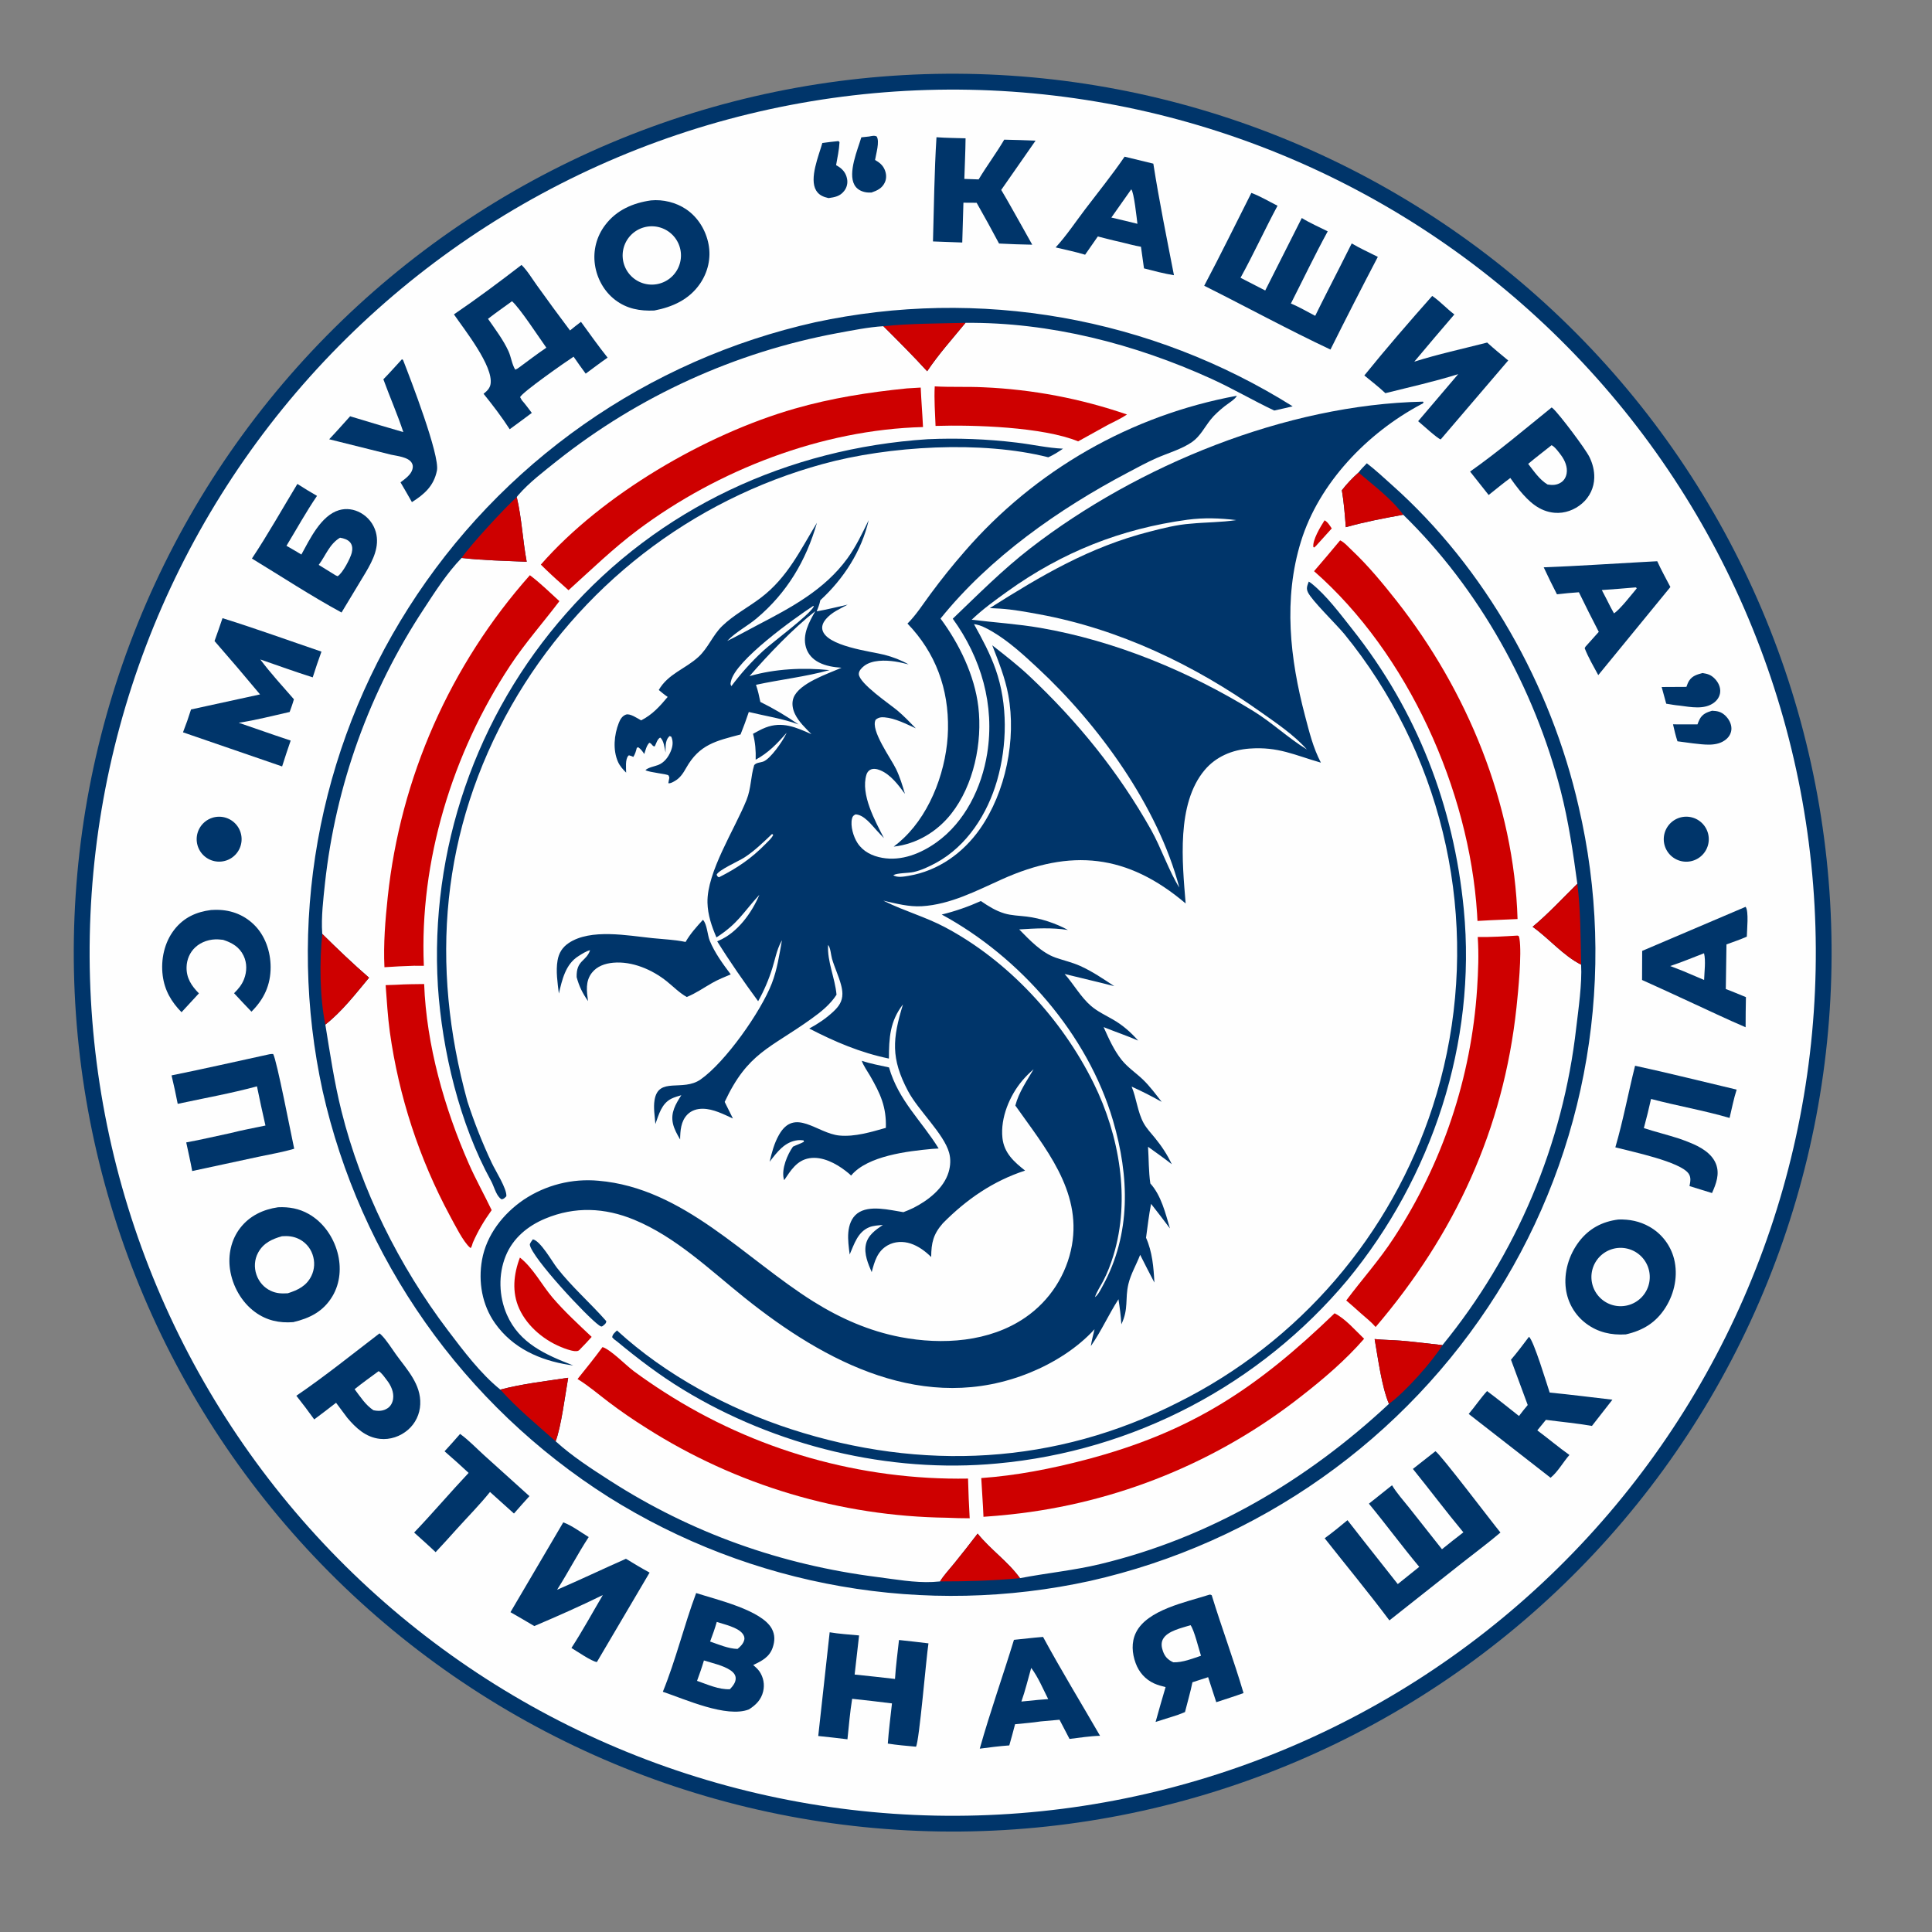 <?xml version="1.0" encoding="utf-8" ?>
<svg xmlns="http://www.w3.org/2000/svg" xmlns:xlink="http://www.w3.org/1999/xlink" width="796" height="796">
	<rect width="100%" height="100%" fill="#808080" stroke="none"/>
	<path fill="#00356A" transform="matrix(1.274 0 0 1.274 0 -0)" d="M305.98 23.85Q312.953 23.798 319.92 24.088Q326.886 24.378 333.831 25.009Q340.775 25.641 347.68 26.612Q354.585 27.583 361.434 28.892Q368.283 30.2 375.059 31.843Q381.836 33.486 388.524 35.459Q395.212 37.432 401.795 39.731Q408.378 42.029 414.84 44.648Q421.303 47.267 427.629 50.199Q433.955 53.131 440.13 56.37Q446.305 59.61 452.314 63.148Q458.322 66.686 464.15 70.514Q469.978 74.342 475.611 78.452Q481.245 82.561 486.669 86.942Q492.094 91.323 497.298 95.964Q502.501 100.606 507.471 105.497Q512.441 110.388 517.165 115.517Q521.889 120.646 526.356 126Q530.822 131.354 535.021 136.921Q539.22 142.488 543.141 148.254Q547.062 154.02 550.695 159.972Q554.328 165.923 557.666 172.046Q561.003 178.168 564.036 184.447Q567.069 190.726 569.79 197.145Q572.511 203.565 574.915 210.111Q577.318 216.657 579.398 223.312Q581.477 229.968 583.228 236.717Q584.979 243.467 586.396 250.294Q587.814 257.121 588.895 264.01Q589.976 270.898 590.718 277.832Q591.46 284.765 591.861 291.726Q592.263 298.687 592.322 305.66Q592.381 312.633 592.099 319.6Q591.816 326.567 591.192 333.512Q590.569 340.457 589.605 347.363Q588.641 354.268 587.34 361.119Q586.039 367.969 584.404 374.748Q582.768 381.526 580.802 388.216Q578.836 394.906 576.545 401.492Q574.253 408.077 571.642 414.542Q569.03 421.008 566.105 427.337Q563.179 433.667 559.947 439.845Q556.714 446.023 553.183 452.036Q549.651 458.048 545.829 463.88Q542.007 469.712 537.904 475.35Q533.801 480.988 529.426 486.417Q525.051 491.847 520.415 497.056Q515.779 502.264 510.893 507.239Q506.008 512.214 500.884 516.944Q495.76 521.673 490.411 526.146Q485.061 530.618 479.499 534.823Q473.937 539.028 468.175 542.955Q462.413 546.882 456.466 550.522Q450.518 554.162 444.399 557.506Q438.28 560.849 432.005 563.889Q425.73 566.929 419.313 569.657Q412.896 572.386 406.353 574.796Q399.81 577.207 393.157 579.293Q386.503 581.38 379.756 583.138Q373.008 584.896 366.182 586.321Q359.357 587.746 352.469 588.835Q345.582 589.923 338.65 590.673Q331.717 591.423 324.756 591.831Q317.796 592.24 310.823 592.307Q303.841 592.374 296.864 592.098Q289.887 591.822 282.932 591.204Q275.977 590.586 269.06 589.627Q262.144 588.668 255.283 587.371Q248.422 586.074 241.633 584.441Q234.844 582.809 228.143 580.845Q221.443 578.88 214.847 576.59Q208.251 574.299 201.775 571.687Q195.299 569.076 188.96 566.149Q182.62 563.222 176.432 559.988Q170.244 556.754 164.222 553.22Q158.2 549.685 152.359 545.859Q146.517 542.034 140.871 537.926Q135.225 533.818 129.787 529.438Q124.349 525.057 119.133 520.416Q113.917 515.774 108.935 510.881Q103.953 505.989 99.218 500.858Q94.482 495.727 90.004 490.369Q85.526 485.012 81.316 479.441Q77.107 473.87 73.176 468.099Q69.245 462.328 65.602 456.371Q61.959 450.414 58.613 444.285Q55.267 438.157 52.226 431.871Q49.185 425.586 46.457 419.158Q43.728 412.731 41.318 406.178Q38.908 399.624 36.823 392.96Q34.738 386.296 32.983 379.538Q31.227 372.78 29.806 365.944Q28.385 359.107 27.301 352.209Q26.216 345.312 25.473 338.369Q24.728 331.426 24.326 324.455Q23.924 317.484 23.864 310.502Q23.805 303.52 24.088 296.543Q24.372 289.566 24.997 282.612Q25.623 275.657 26.59 268.742Q27.556 261.827 28.861 254.967Q30.166 248.108 31.805 241.321Q33.446 234.534 35.417 227.835Q37.388 221.137 39.686 214.543Q41.984 207.95 44.602 201.477Q47.221 195.004 50.155 188.668Q53.088 182.331 56.329 176.146Q59.57 169.962 63.111 163.944Q66.652 157.925 70.484 152.088Q74.316 146.251 78.43 140.61Q82.544 134.968 86.93 129.535Q91.316 124.102 95.964 118.891Q100.611 113.68 105.509 108.703Q110.407 103.726 115.543 98.996Q120.679 94.266 126.042 89.794Q131.404 85.322 136.98 81.118Q142.555 76.915 148.33 72.99Q154.105 69.066 160.066 65.429Q166.027 61.793 172.159 58.453Q178.292 55.114 184.58 52.08Q190.869 49.046 197.299 46.324Q203.73 43.602 210.286 41.2Q216.842 38.797 223.508 36.719Q230.174 34.641 236.934 32.893Q243.694 31.145 250.532 29.731Q257.37 28.317 264.269 27.241Q271.168 26.164 278.111 25.427Q285.055 24.691 292.026 24.296Q298.998 23.902 305.98 23.85Z"/>
	<path fill="#FEFEFE" transform="matrix(1.274 0 0 1.274 0 -0)" d="M299.79 29.099Q306.64 28.894 313.491 29.027Q320.343 29.159 327.18 29.627Q334.017 30.096 340.823 30.899Q347.628 31.702 354.386 32.838Q361.144 33.975 367.838 35.441Q374.533 36.908 381.147 38.701Q387.761 40.494 394.279 42.61Q400.797 44.726 407.203 47.159Q413.61 49.592 419.889 52.336Q426.169 55.081 432.306 58.13Q438.443 61.179 444.423 64.526Q450.403 67.873 456.212 71.509Q462.02 75.145 467.643 79.062Q473.267 82.979 478.691 87.167Q484.115 91.355 489.327 95.804Q494.539 100.254 499.527 104.953Q504.514 109.653 509.265 114.592Q514.016 119.531 518.519 124.697Q523.022 129.862 527.266 135.243Q531.509 140.624 535.484 146.206Q539.459 151.789 543.155 157.56Q546.851 163.33 550.259 169.276Q553.667 175.221 556.78 181.326Q559.892 187.432 562.701 193.682Q565.51 199.933 568.009 206.314Q570.508 212.695 572.691 219.191Q574.874 225.687 576.735 232.282Q578.597 238.877 580.132 245.556Q581.668 252.235 582.874 258.981Q584.08 265.727 584.953 272.524Q585.826 279.321 586.365 286.152Q586.904 292.984 587.107 299.834Q587.31 306.684 587.176 313.536Q587.043 320.387 586.573 327.224Q586.104 334.061 585.299 340.866Q584.495 347.672 583.357 354.43Q582.22 361.188 580.752 367.881Q579.284 374.575 577.49 381.189Q575.695 387.803 573.579 394.321Q571.462 400.838 569.028 407.244Q566.593 413.65 563.848 419.929Q561.102 426.208 558.052 432.345Q555.001 438.481 551.653 444.461Q548.306 450.44 544.668 456.248Q541.031 462.056 537.113 467.679Q533.195 473.301 529.006 478.724Q524.817 484.148 520.367 489.359Q515.917 494.571 511.216 499.557Q506.515 504.544 501.576 509.294Q496.636 514.044 491.469 518.546Q486.302 523.048 480.921 527.291Q475.539 531.533 469.956 535.507Q464.373 539.481 458.602 543.176Q452.83 546.871 446.884 550.278Q440.938 553.685 434.832 556.796Q428.727 559.908 422.475 562.716Q416.224 565.524 409.843 568.021Q403.461 570.519 396.965 572.701Q390.468 574.882 383.873 576.743Q377.277 578.603 370.598 580.137Q363.919 581.672 357.173 582.876Q350.427 584.081 343.63 584.953Q336.833 585.825 330.001 586.363Q323.169 586.9 316.319 587.102Q309.471 587.304 302.621 587.169Q295.771 587.034 288.936 586.564Q282.1 586.093 275.297 585.288Q268.493 584.482 261.737 583.344Q254.981 582.206 248.288 580.738Q241.596 579.27 234.984 577.475Q228.372 575.68 221.856 573.563Q215.34 571.446 208.936 569.012Q202.532 566.577 196.254 563.832Q189.977 561.086 183.842 558.036Q177.707 554.986 171.73 551.639Q165.752 548.291 159.945 544.655Q154.139 541.018 148.518 537.101Q142.897 533.183 137.475 528.995Q132.053 524.807 126.843 520.358Q121.633 515.908 116.647 511.209Q111.662 506.509 106.913 501.571Q102.164 496.632 97.663 491.467Q93.162 486.302 88.92 480.921Q84.678 475.541 80.705 469.96Q76.732 464.378 73.037 458.608Q69.343 452.838 65.936 446.894Q62.529 440.95 59.418 434.845Q56.307 428.741 53.499 422.492Q50.691 416.242 48.194 409.862Q45.696 403.483 43.514 396.988Q41.332 390.493 39.471 383.9Q37.611 377.306 36.076 370.628Q34.541 363.951 33.336 357.207Q32.13 350.462 31.257 343.667Q30.384 336.872 29.846 330.041Q29.307 323.211 29.104 316.363Q28.901 309.515 29.035 302.665Q29.168 295.815 29.637 288.979Q30.107 282.144 30.911 275.34Q31.715 268.536 32.852 261.78Q33.989 255.024 35.456 248.331Q36.923 241.639 38.717 235.027Q40.51 228.414 42.626 221.898Q44.742 215.381 47.175 208.977Q49.608 202.572 52.352 196.294Q55.096 190.017 58.145 183.881Q61.194 177.746 64.541 171.767Q67.887 165.789 71.523 159.982Q75.159 154.175 79.075 148.553Q82.991 142.931 87.178 137.508Q91.365 132.085 95.814 126.875Q100.262 121.664 104.96 116.677Q109.659 111.691 114.597 106.941Q119.534 102.191 124.699 97.689Q129.863 93.188 135.243 88.945Q140.622 84.701 146.203 80.728Q151.784 76.753 157.553 73.058Q163.323 69.363 169.266 65.955Q175.21 62.547 181.313 59.434Q187.417 56.322 193.666 53.513Q199.915 50.704 206.294 48.205Q212.674 45.706 219.168 43.523Q225.662 41.34 232.255 39.478Q238.849 37.617 245.526 36.08Q252.203 34.544 258.947 33.338Q265.691 32.131 272.486 31.257Q279.282 30.383 286.112 29.843Q292.942 29.303 299.79 29.099Z"/>
	<path fill="#00356A" transform="matrix(1.274 0 0 1.274 0 -0)" d="M460.126 129.892L460.367 129.983C460.242 130.6 460.063 130.5 459.512 130.794C442.18 140.033 426.558 156.189 420.718 175.129C414.99 193.709 417.162 213.007 422.035 231.463C423.42 236.709 424.639 241.805 427.177 246.641C418.683 244.221 413.415 241.402 404.075 242.09C398.475 242.502 393.235 244.688 389.573 249.047C380.393 259.975 382.354 278.936 383.437 292.176C364.561 276.168 346.323 274.341 324.027 284.361C315.771 288.071 307.35 292.517 298.147 293.068C293.89 293.323 289.789 292.205 285.673 291.27L286.144 291.498C292.482 294.634 299.298 296.513 305.59 299.85C326.078 310.717 343.456 329.611 353.687 350.318C361.981 367.105 365.658 387.809 360.083 405.986C359.221 408.797 358.153 411.637 356.784 414.243C355.862 415.997 354.734 417.608 354.094 419.495C355.128 418.804 356.02 416.93 356.613 415.849C365.86 398.994 365.24 380.445 359.936 362.356C351.764 334.486 329.872 309.503 304.552 295.76C308.835 294.723 313.206 293.199 317.214 291.392C319.648 293.061 321.974 294.533 324.823 295.396C327.087 296.082 329.652 296.127 332 296.414C336.535 296.968 341.377 298.563 345.377 300.752C340.137 299.92 334.873 300.24 329.606 300.572C332.965 303.987 336.821 308.122 341.465 309.727C344.075 310.629 346.748 311.23 349.282 312.362C353.208 314.116 356.785 316.567 360.365 318.924C355.029 317.535 349.649 316.326 344.301 314.984C347.219 318.26 349.518 322.466 352.832 325.313C354.929 327.116 357.535 328.335 359.917 329.706C363.114 331.546 365.644 333.772 368.078 336.524C364.422 334.934 360.6 333.666 356.903 332.158C358.558 335.835 360.215 339.624 362.755 342.792C364.69 345.205 367.356 346.963 369.585 349.094C371.855 351.267 373.754 353.865 375.687 356.337Q370.932 353.655 365.96 351.401C367.564 355.206 367.871 359.657 369.882 363.269C370.829 364.97 372.246 366.45 373.47 367.953C375.694 370.684 377.451 373.323 378.953 376.51C376.462 374.546 373.839 372.728 371.273 370.861C371.533 374.795 371.442 378.823 372.014 382.725C375.557 386.647 376.887 392.33 378.355 397.271Q375.359 393.256 372.254 389.326C371.542 392.95 371.132 396.629 370.626 400.287C372.657 404.845 373.077 409.847 373.325 414.769C371.738 411.812 370.25 408.791 368.723 405.802C367.529 408.937 365.695 411.98 364.924 415.243C363.763 420.161 365.072 423.149 362.646 428.284C362.481 425.546 362.127 422.879 361.713 420.172C358.528 425.099 356.146 430.53 352.771 435.32C353.062 433.481 353.538 431.677 353.975 429.868C348.393 436.008 340.709 440.807 333.059 443.916C299.157 457.689 266.866 440.562 240.819 419.694C229.54 410.659 218.623 400.056 205.086 394.463C195.578 390.535 185.917 390.098 176.337 394.095C170.672 396.459 165.903 400.384 163.55 406.154C161.1 412.164 161.332 419.238 163.927 425.17C167.986 434.448 176.499 438.144 185.375 441.576Q184.68 441.499 183.99 441.388C174.522 439.903 165.77 435.965 160.091 427.935C155.898 422.007 154.621 414.529 155.884 407.441C157.319 399.391 162.686 392.536 169.334 387.999Q169.995 387.557 170.674 387.143Q171.353 386.729 172.049 386.344Q172.745 385.96 173.457 385.605Q174.169 385.25 174.895 384.927Q175.622 384.603 176.361 384.31Q177.1 384.017 177.852 383.756Q178.603 383.495 179.365 383.267Q180.126 383.038 180.897 382.842Q181.668 382.646 182.446 382.483Q183.225 382.32 184.009 382.19Q184.794 382.06 185.583 381.964Q186.373 381.868 187.166 381.805Q187.958 381.743 188.753 381.714Q189.548 381.685 190.343 381.691Q191.138 381.696 191.933 381.735Q192.727 381.774 193.519 381.847C221.134 384.191 240.909 407.082 263.124 420.956C271.809 426.38 281.15 430.484 291.246 432.415C304.701 434.987 319.989 434.064 331.589 426.075Q332.323 425.57 333.031 425.029Q333.739 424.489 334.42 423.914Q335.101 423.339 335.752 422.731Q336.404 422.123 337.024 421.484Q337.645 420.845 338.233 420.176Q338.822 419.507 339.377 418.81Q339.931 418.113 340.451 417.389Q340.971 416.665 341.454 415.917Q341.937 415.168 342.383 414.397Q342.829 413.625 343.236 412.833Q343.643 412.041 344.011 411.229Q344.379 410.417 344.706 409.589Q345.033 408.76 345.319 407.916Q345.605 407.072 345.849 406.215Q346.093 405.359 346.294 404.491Q346.496 403.623 346.654 402.746C349.805 384.968 337.869 371.038 328.358 357.53C329.511 353.141 332.014 349.66 334.261 345.791C332.957 346.936 331.742 348.122 330.621 349.449C326.506 354.316 323.501 361.516 324.183 367.983C324.697 372.855 327.905 375.717 331.509 378.563C321.142 381.947 312.574 387.861 304.916 395.601C301.787 399.185 301.186 401.913 301.143 406.515C299.27 404.666 297.048 403.005 294.526 402.17C292.07 401.357 289.371 401.451 287.088 402.728C283.726 404.61 282.821 407.945 281.907 411.405C280.739 408.676 279.383 405.538 280.011 402.514C280.646 399.459 283.117 397.784 285.518 396.141C284.075 396.286 282.439 396.339 281.088 396.895C277.39 398.417 276.25 402.332 274.779 405.701C274.496 403.344 274.135 400.943 274.343 398.565C274.546 396.251 275.33 393.88 277.246 392.427C281.053 389.537 287.801 391.346 292.155 392.011C293.25 391.583 294.358 391.156 295.407 390.625C300.118 388.245 305.227 384.304 306.784 379.046C307.391 376.998 307.516 374.863 306.942 372.793C305.233 366.635 296.98 359.128 293.651 352.843C288.035 342.242 288.627 335.92 292.012 324.836C287.779 330.272 287.49 335.721 287.473 342.339C278.155 340.396 270.112 336.958 261.707 332.625C264.522 331.112 267.192 329.323 269.522 327.127C271.263 325.487 272.434 323.885 272.429 321.397C272.427 320.393 272.232 319.388 271.971 318.423C271.202 315.58 269.891 312.867 269.061 310.031C268.722 308.872 268.586 306.398 267.799 305.597C267.498 311.058 270.051 316.285 270.532 321.689C268.449 324.922 265.423 327.307 262.334 329.522C248.935 339.133 241.857 340.374 234.359 356.352L237.023 361.721C234.032 360.356 230.675 358.605 227.318 358.566C225.447 358.545 223.637 359.08 222.301 360.436C220.18 362.591 219.99 365.67 219.949 368.512C219.016 366.883 218.037 365.205 217.628 363.355C216.838 359.788 218.507 357.065 220.339 354.187C219.277 354.507 218.123 354.811 217.13 355.307C213.945 356.9 213.07 360.428 211.948 363.509C211.767 360.946 211.255 358.289 211.685 355.733C212.966 348.112 220.765 353.149 226.56 349.102C234.546 343.526 246.048 327.236 249.61 318.009C251.338 313.532 252.036 308.789 252.875 304.087C252.829 304.17 252.782 304.252 252.737 304.335C252.664 304.475 252.594 304.616 252.52 304.756C251.172 307.313 250.63 310.361 249.764 313.116Q248.028 318.693 245.181 323.793C240.538 317.464 236.082 311.096 231.943 304.423C232.142 304.334 232.339 304.241 232.539 304.154C238.518 301.575 243.109 295.23 245.58 289.383C240.213 295.208 238.794 298.557 231.698 303.161C230.147 299.556 228.881 295.851 228.795 291.888C228.578 281.989 237.635 268.149 241.436 258.676C242.944 254.918 242.746 251.183 243.908 247.428C244.618 246.6 245.769 246.65 246.751 246.322C249.138 245.525 253.149 239.622 254.202 237.382C254.264 237.25 254.323 237.117 254.384 236.985C251.29 240.546 248.541 243.414 244.383 245.693C244.474 242.74 244.26 240.172 243.527 237.304C244.835 236.611 246.171 235.833 247.552 235.301C253 233.198 257.435 235.219 262.408 237.423C260.46 235.424 258.334 233.464 257.099 230.92C256.315 229.305 255.976 227.391 256.622 225.669C258.412 220.905 267.898 217.847 272.141 215.944C269.649 215.785 267.018 215.368 264.781 214.202C262.801 213.169 261.297 211.553 260.658 209.39C259.418 205.192 261.675 201.182 263.661 197.645C256.437 203.31 248.433 211.704 242.396 218.658C250.619 216.278 259.78 215.836 268.245 216.716C260.492 218.875 252.35 219.754 244.483 221.467C245.109 223.295 245.516 225.109 245.895 227.002C250.219 229.123 254.28 231.556 258.248 234.28C253.165 232.401 247.437 231.54 242.16 230.256Q240.939 233.93 239.492 237.521C231.589 239.614 226.214 240.707 221.902 248.343C220.986 249.963 219.989 251.558 218.326 252.517C217.728 252.862 216.813 253.449 216.136 253.284L216.462 251.49C216.367 251.248 216.35 250.958 216.176 250.765C215.738 250.276 210.18 249.856 208.728 249.071C209.623 248.184 211.623 247.868 212.824 247.407C214.795 246.649 216.109 244.898 216.906 242.989C217.573 241.39 217.787 239.852 217.088 238.241L216.569 238.039C216.471 238.127 216.365 238.207 216.276 238.304C215.077 239.61 215.275 241.704 215.234 243.363C214.934 241.969 214.672 239.336 213.484 238.527C212.549 239.087 212.245 240.376 211.759 241.357C210.955 241.498 210.901 240.452 209.991 240.213C209.078 241.109 208.757 242.651 208.353 243.846C207.774 242.957 207.301 242.326 206.454 241.681L205.952 241.814C205.67 242.91 205.427 243.818 204.821 244.781C204.336 244.549 203.911 244.379 203.386 244.26C203.312 244.326 203.227 244.381 203.163 244.457C202.16 245.646 202.478 248.384 202.493 249.871C201.467 248.827 200.48 247.762 199.874 246.413C198.143 242.557 198.592 237.648 200.128 233.772C200.583 232.624 201.215 231.531 202.437 231.097C203.739 230.634 206.196 232.343 207.347 232.967C211.021 231.073 213.301 228.504 215.926 225.385C214.907 224.714 213.985 223.916 213.043 223.142C216.039 217.914 221.672 216.313 225.894 212.429C228.999 209.571 230.504 205.413 233.541 202.464C237.244 198.869 242.052 196.371 246.149 193.243C254.682 186.727 258.779 177.97 264.198 169.068C260.671 181.345 254.523 191.698 244.694 199.975C241.75 202.454 238.044 204.337 235.382 207.079C235.319 207.144 235.257 207.212 235.195 207.278C238.539 205.65 241.803 203.8 245.104 202.08C255.936 196.436 266.685 190.709 274.045 180.59C276.836 176.752 278.845 172.467 280.931 168.225C278.624 178.251 272.796 187.223 265.289 194.119C265.037 195.406 264.61 196.508 264.103 197.715C267.455 197.131 270.804 196.266 274.132 195.539C271.621 196.9 268.938 198.018 267.052 200.267C266.308 201.154 265.724 202.307 265.931 203.499C266.885 208.993 281.857 210.675 286.002 211.756C288.785 212.483 291.334 213.438 293.834 214.862C292.394 214.513 290.947 214.155 289.481 213.934C286.352 213.465 281.985 213.358 279.4 215.408C278.654 216 277.71 216.954 277.738 217.98C277.823 221.028 287.875 227.8 290.205 229.765C292.32 231.549 294.247 233.557 296.17 235.543C293.09 234.15 289.507 232.277 286.091 231.989C284.941 231.892 284.106 231.999 283.188 232.759C281.386 236.057 288.146 245.29 289.775 248.677C291.029 251.282 291.846 253.961 292.648 256.728C290.562 253.882 288.036 250.489 284.676 249.108C283.655 248.689 282.396 248.395 281.372 248.981C280.803 249.307 280.398 249.892 280.209 250.51C278.236 256.95 283.063 265.566 285.855 271.043C285.051 270.231 284.288 269.379 283.51 268.543C281.769 266.669 279.394 263.47 276.662 263.369C275.989 263.746 275.73 263.957 275.537 264.736C274.949 267.113 276.001 270.623 277.307 272.62C279.139 275.422 282.086 276.84 285.3 277.418C291.569 278.546 297.803 276.019 302.838 272.426C312.094 265.82 317.486 254.693 319.254 243.673C321.763 228.04 317.314 212.781 308.122 200.09C316.385 192.19 324.207 184.271 333.293 177.246C367.95 150.453 415.946 130.838 460.126 129.892Z"/>
	<path fill="#FEFEFE" transform="matrix(1.274 0 0 1.274 0 -0)" d="M384.064 168.075C389.476 167.372 394.409 167.56 399.821 168.192C394.955 168.944 389.965 168.873 385.061 169.36C380.664 169.66 375.989 170.85 371.72 171.946C352.249 176.948 336.915 186.053 320.1 196.656C321.195 196.728 322.294 196.758 323.389 196.827C327.567 197.091 331.788 197.879 335.904 198.632C361.945 203.396 386.237 215.017 407.711 230.264C412.804 233.88 418.506 237.681 422.644 242.383C416.608 238.692 411.398 233.696 405.304 229.943C384.489 217.127 360.648 207.244 336.506 203.062C329.156 201.789 321.648 201.326 314.242 200.417C317.811 197.005 321.825 194.111 325.829 191.238C343.495 178.564 362.509 171 384.064 168.075Z"/>
	<path fill="#FEFEFE" transform="matrix(1.274 0 0 1.274 0 -0)" d="M314.984 201.847C317.023 202.065 319.231 203.261 320.983 204.296C326.289 207.431 331.043 211.807 335.548 215.991C355.297 234.333 374.447 260.732 381.389 287.031C378.215 282.118 375.417 273.968 372.241 268.332C361.666 249.564 348.513 233.344 332.847 218.599C329.064 215.056 324.968 211.878 320.891 208.686C322.924 213.947 325.058 219.201 326.082 224.772C328.71 239.073 325.278 256.138 316.915 268.081C311.454 275.881 303.348 281.66 293.866 283.231C292.41 283.472 290.143 283.931 288.887 283.025C290.286 282.273 293.719 282.397 295.464 282.009C297.985 281.449 300.489 280.251 302.748 279.024C312.75 273.587 319.368 263.145 322.453 252.424C325.744 240.984 325.961 227.769 321.981 216.455C320.19 211.362 317.605 206.552 314.984 201.847Z"/>
	<path fill="#FEFEFE" transform="matrix(1.274 0 0 1.274 0 -0)" d="M262.997 195.948L263.198 196.123C261.701 198.99 250.11 207.419 246.744 210.538C242.969 214.036 239.614 217.777 236.529 221.896C236.133 221.24 236.238 221.065 236.392 220.329C237.822 213.532 257.041 199.847 262.997 195.948Z"/>
	<path fill="#FEFEFE" transform="matrix(1.274 0 0 1.274 0 -0)" d="M249.682 269.704L250.061 269.997C249.545 271.126 248.468 272.031 247.602 272.916C243.01 277.614 238.338 280.776 232.508 283.718C231.97 283.466 232.024 283.382 231.75 282.887C232.373 281.349 238.922 278.477 240.696 277.329C244.025 275.175 246.82 272.422 249.682 269.704Z"/>
	<path fill="#00356A" transform="matrix(1.274 0 0 1.274 0 -0)" d="M442.032 149.826C444.876 152.001 447.529 154.506 450.205 156.89C480.294 183.683 501.619 221.68 510.527 260.864Q511.11 263.359 511.631 265.869Q512.152 268.378 512.611 270.899Q513.07 273.421 513.466 275.953Q513.862 278.484 514.195 281.025Q514.529 283.566 514.799 286.115Q515.07 288.663 515.277 291.218Q515.484 293.772 515.628 296.331Q515.772 298.889 515.853 301.451Q515.933 304.012 515.95 306.575Q515.967 309.138 515.921 311.7Q515.875 314.262 515.765 316.823Q515.655 319.383 515.482 321.94Q515.309 324.497 515.073 327.049Q514.837 329.6 514.537 332.146Q514.238 334.691 513.875 337.228Q513.513 339.765 513.088 342.292Q512.663 344.819 512.176 347.335Q511.688 349.851 511.139 352.354Q510.589 354.857 509.978 357.346Q509.366 359.835 508.693 362.308Q508.021 364.781 507.287 367.236Q506.553 369.691 505.759 372.128Q504.964 374.564 504.11 376.981Q503.255 379.397 502.341 381.791Q501.427 384.185 500.455 386.556Q499.482 388.927 498.45 391.273Q497.419 393.619 496.33 395.939Q495.241 398.258 494.094 400.551Q492.948 402.843 491.745 405.106Q490.543 407.369 489.285 409.601Q488.026 411.834 486.713 414.035Q485.4 416.235 484.033 418.403Q482.656 420.585 481.225 422.733Q479.795 424.881 478.312 426.993Q476.829 429.105 475.295 431.18Q473.761 433.256 472.176 435.292Q470.592 437.329 468.958 439.326Q467.323 441.324 465.641 443.28Q463.958 445.237 462.228 447.152Q460.498 449.066 458.721 450.938Q456.944 452.809 455.122 454.637Q453.3 456.464 451.434 458.246Q449.567 460.029 447.658 461.764Q445.748 463.5 443.796 465.189Q441.845 466.877 439.852 468.517Q437.86 470.157 435.827 471.748Q433.795 473.338 431.725 474.878Q429.654 476.419 427.546 477.907Q425.438 479.396 423.295 480.833Q421.151 482.27 418.973 483.653Q416.794 485.037 414.583 486.367Q412.371 487.697 410.128 488.972Q407.884 490.247 405.61 491.466Q403.335 492.686 401.032 493.849Q398.728 495.013 396.397 496.119Q394.066 497.226 391.708 498.275Q389.35 499.324 386.967 500.315Q384.584 501.305 382.178 502.237Q379.771 503.169 377.343 504.042Q374.914 504.915 372.465 505.727Q370.016 506.54 367.547 507.292Q365.079 508.045 362.592 508.736Q360.106 509.428 357.604 510.058Q355.101 510.688 352.584 511.257Q350.109 511.8 347.621 512.282Q345.133 512.765 342.635 513.187Q340.136 513.609 337.628 513.97Q335.12 514.332 332.604 514.632Q330.088 514.933 327.565 515.172Q325.042 515.411 322.514 515.589Q319.986 515.767 317.455 515.884Q314.924 516 312.39 516.055Q309.857 516.111 307.323 516.104Q304.789 516.098 302.256 516.03Q299.723 515.963 297.192 515.833Q294.661 515.704 292.134 515.514Q289.607 515.323 287.086 515.071Q284.564 514.819 282.05 514.506Q279.535 514.194 277.029 513.82Q274.522 513.446 272.026 513.011Q269.529 512.577 267.044 512.082Q264.559 511.587 262.086 511.032Q259.614 510.477 257.155 509.862Q254.697 509.247 252.254 508.573Q249.812 507.899 247.386 507.165Q244.961 506.432 242.554 505.64Q240.146 504.848 237.759 503.998Q235.372 503.147 233.006 502.239Q230.64 501.332 228.297 500.367Q225.954 499.402 223.635 498.38Q221.316 497.359 219.023 496.281Q216.729 495.204 214.462 494.071Q212.196 492.938 209.957 491.751Q207.718 490.563 205.509 489.322Q203.3 488.08 201.122 486.786Q198.943 485.491 196.797 484.144Q194.622 482.765 192.481 481.332Q190.34 479.9 188.236 478.416Q186.131 476.931 184.063 475.396Q181.995 473.86 179.965 472.274Q177.936 470.689 175.945 469.054Q173.955 467.419 172.006 465.735Q170.056 464.052 168.149 462.321Q166.241 460.591 164.376 458.814Q162.512 457.037 160.691 455.215Q158.871 453.393 157.096 451.527Q155.32 449.66 153.591 447.751Q151.862 445.842 150.181 443.891Q148.499 441.94 146.866 439.949Q145.232 437.957 143.648 435.926Q142.064 433.895 140.531 431.826Q138.997 429.757 137.514 427.65Q136.032 425.544 134.601 423.402Q133.171 421.26 131.793 419.084Q130.416 416.908 129.092 414.698Q127.768 412.489 126.499 410.247Q125.23 408.006 124.016 405.735Q122.802 403.463 121.644 401.162Q120.486 398.861 119.385 396.533Q118.284 394.204 117.241 391.85Q116.197 389.495 115.211 387.115Q114.226 384.736 113.299 382.332Q112.372 379.929 111.504 377.504Q110.636 375.079 109.828 372.634Q109.02 370.188 108.272 367.723Q107.524 365.258 106.837 362.776Q106.15 360.294 105.524 357.795Q104.898 355.297 104.333 352.784Q103.791 350.299 103.31 347.802Q102.829 345.305 102.408 342.797Q101.988 340.288 101.63 337.771Q101.271 335.253 100.974 332.727Q100.677 330.201 100.441 327.669Q100.206 325.137 100.032 322.6Q99.859 320.062 99.747 317.522Q99.636 314.981 99.586 312.438Q99.537 309.895 99.549 307.352Q99.562 304.809 99.637 302.267Q99.712 299.725 99.848 297.186Q99.985 294.646 100.184 292.111Q100.383 289.575 100.643 287.045Q100.904 284.516 101.226 281.993Q101.548 279.47 101.932 276.956Q102.316 274.442 102.761 271.938Q103.206 269.434 103.712 266.942Q104.218 264.45 104.785 261.97Q105.352 259.491 105.979 257.027Q106.606 254.562 107.293 252.113Q107.98 249.665 108.727 247.234Q109.474 244.803 110.279 242.39Q111.085 239.978 111.95 237.587Q112.814 235.195 113.737 232.825Q114.659 230.455 115.64 228.108Q116.62 225.762 117.657 223.44Q118.694 221.118 119.788 218.822Q120.882 216.525 122.031 214.257Q123.18 211.988 124.385 209.748Q125.589 207.508 126.848 205.299Q128.106 203.089 129.419 200.91Q130.731 198.732 132.096 196.586Q133.479 194.41 134.914 192.269Q136.35 190.127 137.837 188.022Q139.325 185.916 140.864 183.848Q142.402 181.78 143.992 179.75Q145.581 177.72 147.219 175.729Q148.858 173.739 150.544 171.79Q152.231 169.84 153.965 167.932Q155.7 166.025 157.48 164.16Q159.26 162.296 161.086 160.476Q162.912 158.656 164.781 156.881Q166.651 155.106 168.564 153.378Q170.477 151.649 172.431 149.968Q174.386 148.287 176.381 146.655Q178.376 145.022 180.411 143.439Q182.446 141.856 184.519 140.324Q186.592 138.791 188.702 137.31Q190.812 135.828 192.957 134.399Q195.103 132.97 197.283 131.594Q199.463 130.218 201.676 128.896Q203.89 127.574 206.135 126.307Q208.379 125.039 210.655 123.828Q212.93 122.616 215.235 121.46Q217.539 120.304 219.871 119.206Q222.203 118.107 224.562 117.066Q226.92 116.024 229.303 115.041Q231.687 114.058 234.093 113.134Q236.5 112.21 238.928 111.345Q241.357 110.48 243.806 109.675Q246.255 108.87 248.723 108.125Q251.191 107.38 253.677 106.697Q256.163 106.013 258.664 105.39Q261.166 104.767 263.682 104.206Q266.137 103.679 268.604 103.211Q271.072 102.743 273.549 102.334Q276.027 101.926 278.514 101.578Q281.001 101.229 283.495 100.941Q285.99 100.653 288.491 100.424Q290.991 100.196 293.497 100.029Q296.003 99.861 298.511 99.754Q301.02 99.647 303.531 99.6Q306.042 99.553 308.553 99.567Q311.064 99.581 313.574 99.656Q316.084 99.73 318.592 99.865Q321.099 100.001 323.603 100.196Q326.106 100.392 328.604 100.647Q331.102 100.903 333.594 101.219Q336.085 101.535 338.568 101.911Q341.05 102.287 343.523 102.723Q345.996 103.159 348.458 103.654Q350.92 104.15 353.369 104.704Q355.818 105.259 358.253 105.872Q360.688 106.486 363.108 107.158Q365.528 107.83 367.93 108.56Q370.333 109.291 372.717 110.079Q375.102 110.867 377.466 111.712Q379.831 112.557 382.174 113.459Q384.518 114.362 386.839 115.32Q389.16 116.278 391.457 117.292Q393.755 118.306 396.027 119.376Q398.299 120.445 400.545 121.569Q402.79 122.692 405.008 123.87Q407.226 125.047 409.415 126.278Q411.604 127.509 413.762 128.792Q415.921 130.075 418.048 131.41C416.068 131.894 414.07 132.317 412.081 132.764C405.209 129.515 398.675 125.649 391.731 122.491C366.947 111.221 339.594 104.173 312.243 104.405C308.021 109.561 303.549 114.509 299.843 120.064C295.284 115.067 290.475 110.261 285.681 105.49C280.72 105.799 275.684 106.845 270.799 107.732Q267.711 108.307 264.642 108.977Q261.573 109.646 258.525 110.407Q255.478 111.169 252.455 112.024Q249.432 112.878 246.437 113.823Q243.441 114.769 240.476 115.805Q237.511 116.841 234.578 117.967Q231.646 119.092 228.749 120.307Q225.852 121.521 222.993 122.823Q220.134 124.124 217.316 125.512Q214.498 126.9 211.724 128.373Q208.949 129.846 206.221 131.402Q203.492 132.959 200.812 134.597Q198.133 136.236 195.504 137.955Q192.875 139.675 190.299 141.473Q187.724 143.271 185.204 145.147Q182.685 147.023 180.223 148.974C176.009 152.357 171.081 156.067 167.562 160.169C167.317 160.456 167.301 160.493 167.12 160.764C168.736 167.593 169.037 174.762 170.331 181.668C163.385 181.375 156.174 181.218 149.276 180.447C144.559 185.325 140.747 191.29 137.047 196.948Q135.411 199.428 133.85 201.955Q132.289 204.482 130.803 207.055Q129.317 209.627 127.908 212.242Q126.499 214.858 125.169 217.514Q123.838 220.169 122.586 222.864Q121.335 225.558 120.163 228.288Q118.992 231.018 117.902 233.781Q116.812 236.545 115.805 239.339Q114.797 242.134 113.873 244.957Q112.949 247.78 112.108 250.63Q111.268 253.479 110.512 256.352Q109.757 259.225 109.087 262.119Q108.417 265.013 107.833 267.926Q107.249 270.838 106.751 273.767Q106.253 276.696 105.843 279.638Q105.432 282.58 105.109 285.533C104.558 290.719 103.845 296.618 104.202 301.828C104.207 301.901 104.226 301.972 104.238 302.044C109.158 306.895 114.122 311.66 119.349 316.186C115.043 321.356 110.551 327.18 105.215 331.345C106.741 340.748 108.119 350.082 110.432 359.339C116.784 384.76 129.052 409.389 144.85 430.238C149.782 436.747 155.406 444.247 161.804 449.393C168.943 447.509 176.452 446.667 183.747 445.568C182.802 450.906 181.474 461.552 179.682 466.101C185.085 470.994 191.143 474.904 197.255 478.833C223.649 495.803 252.564 506.035 283.655 510C289.49 510.744 295.753 511.893 301.626 511.608Q302.818 511.548 304.005 511.427C305.242 509.404 307.063 507.493 308.557 505.638Q312.437 500.86 316.166 495.964C320.282 501.105 326.014 505.013 329.859 510.375C338.512 508.705 347.19 507.89 355.801 505.819C391.315 497.28 422.613 478.787 449.182 454.006C446.816 448.43 445.62 439.08 444.553 433.046C447.377 433.35 450.25 433.337 453.085 433.573C457.554 433.947 462.025 434.533 466.486 435.009Q468.719 432.277 470.852 429.468Q472.985 426.658 475.017 423.774Q477.049 420.889 478.976 417.934Q480.903 414.979 482.723 411.957Q484.543 408.935 486.254 405.85Q487.965 402.765 489.564 399.62Q491.164 396.476 492.65 393.276Q494.136 390.076 495.506 386.825Q496.877 383.575 498.13 380.277Q499.384 376.979 500.518 373.639Q501.653 370.298 502.667 366.919Q503.682 363.54 504.575 360.127Q505.468 356.714 506.238 353.272Q507.008 349.829 507.655 346.361Q508.302 342.893 508.824 339.404Q509.346 335.914 509.743 332.409C510.468 326.312 511.669 318.029 511.327 311.963C505.58 309.106 500.911 303.453 495.639 299.724C500.73 295.503 505.381 290.441 510.105 285.805C508.741 275.722 507.271 265.664 504.744 255.795C496.256 222.641 478.351 190.384 453.796 166.462C447.538 167.599 441.357 168.762 435.233 170.491C434.921 166.504 434.624 162.493 433.954 158.548C435.546 156.475 437.397 154.558 439.342 152.815C440.127 151.742 441.121 150.795 442.032 149.826Z"/>
	<path fill="#CE0000" transform="matrix(1.274 0 0 1.274 0 -0)" d="M444.553 433.046C447.377 433.35 450.25 433.337 453.085 433.573C457.554 433.947 462.025 434.533 466.486 435.009C463.186 440.364 454.394 450.254 449.182 454.006C446.816 448.43 445.62 439.08 444.553 433.046Z"/>
	<path fill="#CE0000" transform="matrix(1.274 0 0 1.274 0 -0)" d="M104.238 302.044C109.158 306.895 114.122 311.66 119.349 316.186C115.043 321.356 110.551 327.18 105.215 331.345C103.422 322.616 103.27 310.918 104.238 302.044Z"/>
	<path fill="#CE0000" transform="matrix(1.274 0 0 1.274 0 -0)" d="M161.804 449.393C168.943 447.509 176.452 446.667 183.747 445.568C182.802 450.906 181.474 461.552 179.682 466.101C173.595 460.703 167.237 455.466 161.804 449.393Z"/>
	<path fill="#CE0000" transform="matrix(1.274 0 0 1.274 0 -0)" d="M167.12 160.764C168.736 167.593 169.037 174.762 170.331 181.668C163.385 181.375 156.174 181.218 149.276 180.447C152.059 176.345 163.441 164.015 167.12 160.764Z"/>
	<path fill="#CE0000" transform="matrix(1.274 0 0 1.274 0 -0)" d="M495.639 299.724C500.73 295.503 505.381 290.441 510.105 285.805C511.191 294.456 511.133 303.255 511.327 311.963C505.58 309.106 500.911 303.453 495.639 299.724Z"/>
	<path fill="#CE0000" transform="matrix(1.274 0 0 1.274 0 -0)" d="M316.166 495.964C320.282 501.105 326.014 505.013 329.859 510.375C321.199 511.199 312.703 511.429 304.005 511.427C305.242 509.404 307.063 507.493 308.557 505.638Q312.437 500.86 316.166 495.964Z"/>
	<path fill="#CE0000" transform="matrix(1.274 0 0 1.274 0 -0)" d="M285.681 105.49C294.504 104.599 303.385 104.625 312.243 104.405C308.021 109.561 303.549 114.509 299.843 120.064C295.284 115.067 290.475 110.261 285.681 105.49Z"/>
	<path fill="#CE0000" transform="matrix(1.274 0 0 1.274 0 -0)" d="M433.954 158.548C435.546 156.475 437.397 154.558 439.342 152.815C444.194 156.994 450.032 161.288 453.796 166.462C447.538 167.599 441.357 168.762 435.233 170.491C434.921 166.504 434.624 162.493 433.954 158.548Z"/>
	<path fill="#00356A" transform="matrix(1.274 0 0 1.274 0 -0)" d="M399.96 127.995C399.756 128.916 396.869 130.707 396 131.408C394.39 132.708 392.759 134.126 391.472 135.754C389.562 138.168 388.109 141.127 385.528 142.931C382.175 145.274 377.691 146.521 373.946 148.174C370.802 149.562 367.759 151.235 364.72 152.837C342.429 164.59 320.059 180.28 304.166 200.042C310.226 208.202 315.184 218.412 316.389 228.559C317.761 240.126 314.919 253.949 307.594 263.213C303.025 268.99 296.418 272.971 289.022 273.795Q290.758 272.491 292.317 270.978C301.325 262.372 306.332 248.186 306.578 235.905C306.841 222.796 302.605 211.13 293.476 201.662C296.275 198.908 298.574 195.245 300.928 192.088Q306.164 184.982 311.969 178.332Q313.025 177.111 314.107 175.913Q315.189 174.714 316.297 173.539Q317.404 172.364 318.535 171.212Q319.667 170.061 320.823 168.934Q321.978 167.806 323.158 166.703Q324.337 165.601 325.539 164.523Q326.741 163.445 327.966 162.393Q329.191 161.341 330.438 160.315Q331.684 159.29 332.952 158.29Q334.22 157.291 335.509 156.318Q336.798 155.346 338.107 154.401Q339.416 153.456 340.745 152.539Q342.074 151.622 343.422 150.733Q344.77 149.844 346.136 148.984Q347.502 148.124 348.886 147.293Q350.271 146.462 351.672 145.66Q353.073 144.859 354.491 144.087Q355.91 143.315 357.344 142.573Q358.778 141.831 360.227 141.12Q361.676 140.408 363.14 139.728Q364.604 139.047 366.082 138.397Q367.561 137.748 369.052 137.13Q370.544 136.511 372.048 135.925Q373.552 135.338 375.068 134.784Q376.584 134.229 378.112 133.706Q379.64 133.184 381.178 132.694Q382.716 132.203 384.265 131.746Q385.813 131.288 387.371 130.863Q388.928 130.439 390.495 130.047Q392.061 129.655 393.635 129.296Q395.209 128.938 396.791 128.612Q398.372 128.287 399.96 127.995Z"/>
	<path fill="#CE0000" transform="matrix(1.274 0 0 1.274 0 -0)" d="M433.394 174.751C434.675 175.302 436.168 176.989 437.197 177.959C442.403 182.868 447.119 188.57 451.543 194.181C474.461 223.25 489.642 259.964 490.774 297.217Q486.436 297.374 482.101 297.595L477.813 297.83Q477.758 296.633 477.681 295.438C475.106 255.418 455.33 211.353 424.962 184.715Q429.226 179.773 433.394 174.751Z"/>
	<path fill="#CE0000" transform="matrix(1.274 0 0 1.274 0 -0)" d="M490.743 302.563L491.131 302.689C491.279 303.077 491.321 303.139 491.396 303.611C492.18 308.576 490.986 320.596 490.424 325.837C486.199 365.244 470.488 399.142 444.877 429.153C443.474 427.524 441.689 426.129 440.075 424.705Q437.754 422.602 435.374 420.566C440.479 413.728 446.085 407.522 450.754 400.331Q452.224 398.084 453.621 395.791Q455.018 393.498 456.341 391.161Q457.664 388.824 458.911 386.446Q460.158 384.068 461.328 381.651Q462.499 379.235 463.591 376.782Q464.683 374.329 465.695 371.842Q466.708 369.355 467.641 366.837Q468.573 364.319 469.424 361.772Q470.276 359.225 471.045 356.653Q471.814 354.08 472.5 351.484Q473.186 348.888 473.788 346.271Q474.391 343.654 474.909 341.02Q475.427 338.385 475.861 335.735Q476.294 333.085 476.642 330.422Q476.99 327.76 477.253 325.088Q477.515 322.415 477.692 319.736C478.051 314.118 478.28 308.649 477.895 303.024C482.191 303.091 486.457 302.819 490.743 302.563Z"/>
	<path fill="#CE0000" transform="matrix(1.274 0 0 1.274 0 -0)" d="M431.604 424.713C435.14 426.496 438.286 430.23 441.153 432.952C435.138 439.865 428.123 445.858 420.908 451.48Q418.383 453.467 415.789 455.365Q413.196 457.263 410.538 459.069Q407.88 460.874 405.16 462.586Q402.44 464.298 399.662 465.913Q396.884 467.529 394.051 469.046Q391.218 470.563 388.334 471.98Q385.45 473.397 382.518 474.713Q379.586 476.028 376.61 477.24Q373.633 478.452 370.617 479.559Q367.6 480.666 364.546 481.666Q361.492 482.667 358.405 483.56Q355.318 484.453 352.202 485.238Q349.086 486.022 345.944 486.698Q342.802 487.373 339.639 487.937Q336.475 488.502 333.294 488.955Q330.112 489.409 326.917 489.751Q322.492 490.229 318.051 490.531C317.902 486.357 317.543 482.175 317.335 478.001C328.679 477.198 339.915 475.001 350.902 472.124C385.247 463.131 406.446 448.976 431.604 424.713Z"/>
	<path fill="#CE0000" transform="matrix(1.274 0 0 1.274 0 -0)" d="M194.853 435.637C197.613 436.541 202.376 441.509 204.998 443.459Q209.844 447.026 214.917 450.262Q217.64 452.009 220.425 453.656Q223.21 455.302 226.053 456.845Q228.897 458.388 231.795 459.826Q234.693 461.264 237.642 462.594Q240.591 463.925 243.587 465.146Q246.583 466.367 249.622 467.478Q252.66 468.589 255.738 469.587Q258.815 470.585 261.927 471.47Q265.039 472.355 268.181 473.125Q271.323 473.895 274.491 474.55Q277.66 475.204 280.85 475.742Q284.04 476.279 287.248 476.7Q290.456 477.12 293.677 477.422Q296.898 477.725 300.128 477.909Q303.358 478.093 306.593 478.158Q309.827 478.223 313.062 478.17Q313.222 484.593 313.595 491.007C311.115 491.022 308.645 490.93 306.167 490.83Q302.962 490.786 299.76 490.632Q296.558 490.478 293.363 490.213Q290.169 489.948 286.985 489.573Q283.802 489.198 280.633 488.713Q277.464 488.228 274.314 487.635Q271.164 487.041 268.036 486.338Q264.909 485.636 261.807 484.826Q258.706 484.016 255.634 483.1Q252.562 482.183 249.524 481.161Q246.486 480.139 243.485 479.013Q240.483 477.886 237.523 476.657Q234.562 475.428 231.646 474.097Q228.73 472.766 225.861 471.335Q222.993 469.905 220.175 468.376Q217.358 466.847 214.595 465.221Q211.832 463.596 209.127 461.876Q202.753 457.903 196.767 453.368C193.591 450.964 190.445 448.245 187.061 446.153C186.965 446.094 186.869 446.036 186.772 445.978C189.52 442.569 192.26 439.166 194.853 435.637Z"/>
	<path fill="#CE0000" transform="matrix(1.274 0 0 1.274 0 -0)" d="M293.306 125.605L297.755 125.339C297.94 129.595 298.299 133.848 298.498 138.106C265.84 138.949 232.297 151.911 206.232 171.411C198.324 177.327 191.184 184.269 183.855 190.877L181.702 188.933Q178.203 185.872 174.906 182.594C194.741 159.91 228.203 140.416 257.035 132.146C268.998 128.714 280.952 126.852 293.306 125.605Z"/>
	<path fill="#CE0000" transform="matrix(1.274 0 0 1.274 0 -0)" d="M171.362 186.022C174.759 188.568 177.778 191.559 180.912 194.414C175.596 201.429 169.804 207.947 164.942 215.323C146.33 243.555 135.599 278.425 137.072 312.336L133.881 312.326Q129.099 312.467 124.326 312.797C123.967 305.243 124.594 297.602 125.392 290.093Q125.774 286.5 126.295 282.924Q126.816 279.348 127.475 275.796Q128.134 272.243 128.93 268.718Q129.727 265.194 130.659 261.703Q131.591 258.211 132.658 254.759Q133.724 251.307 134.924 247.898Q136.124 244.49 137.455 241.13Q138.786 237.771 140.246 234.466Q141.706 231.16 143.293 227.914Q144.88 224.668 146.591 221.485Q148.303 218.303 150.136 215.189Q151.97 212.076 153.923 209.036Q155.876 205.995 157.945 203.033Q160.014 200.071 162.196 197.191Q164.379 194.311 166.671 191.518Q168.963 188.724 171.362 186.022Z"/>
	<path fill="#00356A" transform="matrix(1.274 0 0 1.274 0 -0)" d="M423.246 188.087C423.563 188.275 423.844 188.448 424.132 188.68C429.069 192.657 433.378 198.496 437.311 203.457C458.294 229.925 470.153 260.6 473.394 294.155C477.547 337.158 463.117 380.824 435.754 413.973Q434.438 415.544 433.084 417.082Q431.73 418.621 430.339 420.126Q428.948 421.631 427.521 423.101Q426.094 424.572 424.631 426.007Q423.168 427.442 421.67 428.841Q420.173 430.24 418.641 431.602Q417.11 432.964 415.546 434.288Q413.982 435.612 412.386 436.897Q410.79 438.183 409.163 439.429Q407.536 440.675 405.879 441.881Q404.222 443.087 402.536 444.252Q400.85 445.417 399.136 446.541Q397.422 447.664 395.682 448.745Q393.941 449.827 392.174 450.865Q390.407 451.904 388.616 452.899Q386.824 453.893 385.009 454.844Q383.193 455.795 381.355 456.701Q379.517 457.608 377.658 458.469Q375.798 459.33 373.918 460.145Q372.038 460.96 370.138 461.729Q368.239 462.499 366.321 463.221Q364.403 463.943 362.468 464.619Q360.533 465.294 358.583 465.922Q356.632 466.55 354.666 467.13Q352.701 467.71 350.722 468.242Q348.742 468.774 346.751 469.257Q344.759 469.74 342.757 470.175Q340.754 470.609 338.741 470.995Q336.728 471.38 334.707 471.716Q332.685 472.052 330.656 472.339Q328.627 472.625 326.591 472.862Q324.556 473.099 322.515 473.286C287.545 476.592 250.769 467.61 220.834 449.341C213.288 444.735 206.397 439.496 199.593 433.865C198.953 433.422 198.48 433.066 197.978 432.458C198.12 431.42 198.81 431.004 199.526 430.261C215.302 444.737 235.646 455.646 255.936 462.219C298.034 475.856 341.446 473.754 381.161 453.454Q382.97 452.549 384.756 451.599Q386.541 450.649 388.303 449.655Q390.065 448.661 391.801 447.624Q393.538 446.586 395.248 445.506Q396.958 444.426 398.641 443.304Q400.324 442.182 401.979 441.019Q403.633 439.855 405.259 438.651Q406.884 437.447 408.479 436.203Q410.074 434.959 411.637 433.676Q413.201 432.392 414.732 431.071Q416.263 429.749 417.761 428.39Q419.259 427.031 420.723 425.635Q422.187 424.239 423.616 422.808Q425.045 421.376 426.438 419.909Q427.831 418.442 429.187 416.942Q430.543 415.441 431.861 413.907Q433.18 412.373 434.46 410.807Q435.74 409.241 436.981 407.643Q438.222 406.046 439.423 404.418Q440.623 402.791 441.784 401.134Q442.944 399.477 444.062 397.792Q445.181 396.106 446.258 394.394Q447.334 392.682 448.368 390.943Q449.402 389.204 450.392 387.441Q451.383 385.677 452.329 383.889Q453.276 382.102 454.177 380.291Q455.079 378.481 455.936 376.648Q456.792 374.816 457.603 372.963Q458.414 371.11 459.179 369.237Q459.943 367.365 460.662 365.474Q461.38 363.583 462.051 361.674Q462.722 359.766 463.345 357.842Q464.037 355.702 464.669 353.544Q465.301 351.387 465.874 349.212Q466.446 347.038 466.959 344.848Q467.471 342.659 467.923 340.456Q468.374 338.253 468.765 336.038Q469.156 333.824 469.485 331.6Q469.814 329.375 470.082 327.143Q470.35 324.91 470.556 322.671Q470.762 320.432 470.906 318.188Q471.05 315.944 471.132 313.696Q471.215 311.449 471.235 309.201Q471.255 306.952 471.213 304.704Q471.171 302.456 471.066 300.21Q470.962 297.963 470.796 295.721Q470.63 293.478 470.402 291.241Q470.174 289.004 469.885 286.774Q469.595 284.544 469.244 282.323Q468.893 280.102 468.481 277.892Q468.068 275.681 467.595 273.483Q467.122 271.285 466.589 269.1Q466.055 266.916 465.461 264.747Q464.867 262.578 464.214 260.427Q463.56 258.275 462.848 256.142Q462.135 254.009 461.364 251.897Q460.593 249.785 459.764 247.695Q458.934 245.605 458.048 243.538Q457.161 241.472 456.218 239.431Q455.274 237.389 454.275 235.375Q453.276 233.361 452.221 231.375Q451.167 229.389 450.057 227.433Q448.948 225.476 447.786 223.552Q446.623 221.627 445.408 219.735Q440.515 212.099 434.779 205.074C432.11 201.848 424.228 194.215 422.974 191.535C422.418 190.344 422.693 189.608 423.117 188.434L423.246 188.087Z"/>
	<path fill="#00356A" transform="matrix(1.274 0 0 1.274 0 -0)" d="M168.657 85.677C170.522 87.474 172.12 90.194 173.657 92.312Q178.906 99.659 184.341 106.87C185.478 105.894 186.704 105 187.886 104.077C190.724 107.953 193.496 111.909 196.497 115.658C194.095 117.32 191.766 119.109 189.41 120.837C188.058 119.045 186.788 117.189 185.5 115.351C183.196 116.83 168.639 126.998 168.21 128.453L168.744 129.409C169.899 130.701 170.929 132.158 171.988 133.531C169.634 135.329 167.219 137.059 164.836 138.818C162.289 134.871 159.338 131.004 156.384 127.35C157.452 126.493 158.415 125.618 158.645 124.2C159.587 118.38 150.205 106.64 146.803 101.668C154.217 96.634 161.557 91.145 168.657 85.677Z"/>
	<path fill="#FEFEFE" transform="matrix(1.274 0 0 1.274 0 -0)" d="M165.58 97.423C168.125 99.613 174.284 109.095 176.686 112.443C173.729 114.446 170.882 116.617 168.009 118.738C167.559 119.104 167.168 119.318 166.634 119.544C165.556 117.854 165.287 115.417 164.436 113.56C162.755 109.89 160.12 106.425 157.823 103.108C160.345 101.146 162.997 99.308 165.58 97.423Z"/>
	<path fill="#00356A" transform="matrix(1.274 0 0 1.274 0 -0)" d="M464.211 469.319C465.787 470.182 482.466 492.264 485.242 495.617C481.287 498.987 477.057 502.114 472.977 505.334L449.329 524.035C442.589 515.025 435.363 506.303 428.396 497.462C430.945 495.617 433.355 493.634 435.772 491.623L441.082 498.411L452.033 512.286L458.981 506.72C453.404 500.037 448.241 493.006 442.701 486.288L450.178 480.33C451.72 482.907 453.917 485.305 455.786 487.672L466.329 501.016Q469.754 498.238 473.254 495.556C467.668 488.845 462.421 481.837 456.928 475.046L464.211 469.319Z"/>
	<path fill="#00356A" transform="matrix(1.274 0 0 1.274 0 -0)" d="M404.685 62.387C407.521 63.424 410.438 65.187 413.15 66.535C409.023 74.226 405.399 82.186 401.182 89.833Q405.19 91.861 409.17 93.944L420.997 70.505C423.613 72.129 426.625 73.42 429.38 74.815C425.208 82.467 421.422 90.392 417.469 98.163C420.149 99.249 422.76 100.809 425.335 102.136C427.908 96.877 430.606 91.674 433.249 86.451L437.142 78.721C439.818 80.324 442.801 81.651 445.587 83.071Q437.78 97.983 430.269 113.047C416.499 106.569 403.052 99.225 389.436 92.408C394.691 82.499 399.623 72.397 404.685 62.387Z"/>
	<path fill="#CE0000" transform="matrix(1.274 0 0 1.274 0 -0)" d="M128.272 318.469C131.232 318.279 134.205 318.278 137.171 318.233C137.892 337.928 143.731 358.451 151.634 376.393C153.885 381.502 156.6 386.328 159.002 391.351C156.544 394.798 154.601 398.016 152.898 401.918C152.728 402.556 152.589 403.066 152.228 403.623C152.153 403.571 152.072 403.527 152.002 403.469C149.851 401.7 146.97 395.852 145.533 393.239Q143.669 389.775 141.96 386.231Q140.251 382.687 138.702 379.071Q137.152 375.455 135.764 371.773Q134.376 368.092 133.153 364.353Q131.93 360.613 130.874 356.823Q129.818 353.034 128.931 349.201Q128.044 345.368 127.328 341.499Q126.613 337.631 126.069 333.734C125.383 328.723 125.098 323.632 124.713 318.59L128.272 318.469Z"/>
	<path fill="#00356A" transform="matrix(1.274 0 0 1.274 0 -0)" d="M300.002 142.038Q307.198 141.716 314.396 141.989Q321.593 142.262 328.744 143.129C333.742 143.712 338.762 144.878 343.78 145.102C342.22 146.166 340.745 147.123 339.009 147.885C317.56 142.423 287.429 144.187 266.045 150.069Q264.076 150.608 262.121 151.195Q260.167 151.782 258.227 152.417Q256.287 153.051 254.363 153.734Q252.439 154.416 250.533 155.145Q248.627 155.874 246.739 156.65Q244.851 157.425 242.982 158.247Q241.114 159.069 239.266 159.936Q237.419 160.803 235.593 161.716Q233.767 162.628 231.964 163.585Q230.161 164.542 228.383 165.543Q226.604 166.544 224.85 167.588Q223.096 168.632 221.368 169.719Q219.641 170.806 217.94 171.935Q216.24 173.064 214.568 174.234Q212.895 175.404 211.252 176.615Q209.609 177.826 207.997 179.077Q206.384 180.328 204.802 181.618Q203.22 182.908 201.671 184.237Q200.121 185.565 198.605 186.931Q197.088 188.297 195.606 189.7Q194.123 191.103 192.675 192.542Q191.228 193.981 189.816 195.455Q188.404 196.929 187.028 198.437Q185.653 199.945 184.315 201.486Q182.977 203.028 181.677 204.601Q180.378 206.175 179.117 207.78Q177.856 209.385 176.635 211.021Q175.414 212.657 174.234 214.322Q173.053 215.987 171.914 217.68Q170.774 219.374 169.677 221.095Q168.58 222.816 167.525 224.563Q166.47 226.31 165.458 228.083C142.581 268.353 138.959 311.958 151.177 356.245Q154.482 366.415 159.037 376.09C160.228 378.648 163.999 384.488 163.747 386.874C163.164 387.432 163.061 387.674 162.254 387.867C161.934 387.685 161.928 387.704 161.617 387.399C160.321 386.13 159.702 383.528 158.811 381.91C148.651 363.439 142.999 339.908 141.615 318.94Q141.492 316.9 141.418 314.857Q141.344 312.815 141.321 310.771Q141.298 308.727 141.324 306.683Q141.351 304.639 141.427 302.597Q141.504 300.554 141.63 298.514Q141.757 296.474 141.934 294.438Q142.11 292.401 142.336 290.37Q142.563 288.339 142.839 286.313Q143.115 284.288 143.44 282.27Q143.766 280.252 144.141 278.243Q144.515 276.234 144.939 274.234Q145.363 272.235 145.836 270.246Q146.309 268.258 146.83 266.281Q147.351 264.305 147.921 262.342Q148.49 260.379 149.108 258.43Q149.725 256.482 150.39 254.549Q151.055 252.616 151.767 250.7Q152.479 248.785 153.238 246.887Q153.997 244.989 154.802 243.11Q155.607 241.231 156.458 239.373Q157.308 237.514 158.204 235.677Q159.1 233.84 160.041 232.025Q160.982 230.211 161.967 228.42Q162.952 226.629 163.98 224.862Q165.009 223.096 166.08 221.355Q167.151 219.615 168.265 217.901Q169.379 216.187 170.534 214.501Q171.689 212.815 172.886 211.157Q174.082 209.5 175.319 207.873Q176.555 206.245 177.831 204.648Q179.107 203.051 180.422 201.486Q181.736 199.921 183.089 198.389C213.062 164.27 254.918 144.977 300.002 142.038Z"/>
	<path fill="#00356A" transform="matrix(1.274 0 0 1.274 0 -0)" d="M210.532 64.807C214.419 64.435 218.619 65.469 221.858 67.646C225.729 70.248 228.285 74.469 229.148 79.018C229.999 83.504 228.929 88.051 226.353 91.793C222.851 96.882 217.487 99.293 211.593 100.423C206.965 100.625 202.742 99.89 198.952 97.001C195.368 94.268 193.043 90.054 192.4 85.616Q192.275 84.77 192.235 83.915Q192.195 83.061 192.241 82.207Q192.286 81.352 192.418 80.507Q192.549 79.662 192.764 78.834Q192.979 78.006 193.276 77.204Q193.573 76.402 193.949 75.633Q194.325 74.865 194.776 74.138Q195.227 73.411 195.749 72.733C199.378 67.935 204.714 65.621 210.532 64.807Z"/>
	<path fill="#FEFEFE" transform="matrix(1.274 0 0 1.274 0 -0)" d="M209.401 73.282Q209.63 73.248 209.86 73.225Q210.09 73.203 210.321 73.191Q210.552 73.18 210.783 73.179Q211.014 73.179 211.245 73.19Q211.476 73.201 211.706 73.224Q211.936 73.246 212.165 73.28Q212.394 73.314 212.621 73.359Q212.848 73.404 213.072 73.46Q213.296 73.516 213.518 73.582Q213.739 73.649 213.957 73.727Q214.175 73.805 214.388 73.893Q214.602 73.981 214.811 74.079Q215.02 74.178 215.224 74.287Q215.429 74.395 215.627 74.514Q215.826 74.633 216.018 74.761Q216.21 74.889 216.396 75.026Q216.582 75.164 216.761 75.31Q216.94 75.457 217.112 75.612Q217.283 75.767 217.447 75.93Q217.611 76.093 217.767 76.264Q217.922 76.435 218.069 76.614Q218.216 76.792 218.354 76.978Q218.493 77.163 218.621 77.355Q218.75 77.547 218.87 77.745Q218.989 77.943 219.098 78.147Q219.208 78.35 219.307 78.559Q219.406 78.768 219.495 78.981Q219.584 79.195 219.663 79.412Q219.741 79.63 219.809 79.851Q219.877 80.072 219.933 80.296Q219.99 80.52 220.036 80.747Q220.081 80.974 220.116 81.202Q220.151 81.431 220.174 81.661Q220.197 81.891 220.209 82.122Q220.221 82.353 220.222 82.584Q220.222 82.815 220.212 83.046Q220.201 83.277 220.179 83.508Q220.157 83.738 220.124 83.967Q220.091 84.195 220.046 84.422Q220.002 84.649 219.946 84.874Q219.891 85.098 219.824 85.32Q219.758 85.541 219.681 85.759Q219.604 85.977 219.516 86.191Q219.428 86.405 219.33 86.614Q219.232 86.824 219.124 87.028Q219.015 87.232 218.897 87.431Q218.779 87.63 218.651 87.823Q218.523 88.015 218.386 88.201Q218.249 88.388 218.103 88.567Q217.957 88.746 217.803 88.918Q217.648 89.09 217.485 89.254Q217.322 89.418 217.152 89.574Q216.981 89.73 216.803 89.878Q216.624 90.025 216.439 90.164Q216.254 90.302 216.062 90.431Q215.871 90.561 215.673 90.68Q215.475 90.8 215.272 90.91Q215.068 91.02 214.86 91.12Q214.651 91.219 214.438 91.309Q214.224 91.398 214.007 91.477Q213.79 91.556 213.569 91.624Q213.348 91.692 213.124 91.749Q212.9 91.807 212.673 91.853Q212.447 91.899 212.218 91.934Q211.989 91.969 211.758 91.993Q211.528 92.017 211.296 92.029Q211.065 92.042 210.833 92.043Q210.601 92.044 210.369 92.033Q210.138 92.023 209.907 92.001Q209.676 91.98 209.447 91.947Q209.217 91.913 208.989 91.869Q208.762 91.825 208.537 91.77Q208.312 91.714 208.09 91.648Q207.867 91.582 207.649 91.504Q207.43 91.427 207.216 91.339Q207.001 91.251 206.791 91.153Q206.581 91.055 206.376 90.946Q206.171 90.838 205.972 90.719Q205.773 90.601 205.579 90.473Q205.386 90.345 205.199 90.207Q205.013 90.07 204.833 89.924Q204.653 89.777 204.481 89.622Q204.309 89.467 204.144 89.303Q203.98 89.14 203.823 88.969Q203.667 88.798 203.519 88.619Q203.372 88.44 203.233 88.254Q203.094 88.069 202.965 87.876Q202.835 87.684 202.715 87.486Q202.596 87.287 202.486 87.083Q202.376 86.879 202.276 86.669Q202.176 86.46 202.087 86.246Q201.998 86.032 201.919 85.814Q201.84 85.596 201.772 85.374Q201.704 85.153 201.647 84.928Q201.59 84.703 201.544 84.476Q201.499 84.249 201.464 84.02Q201.429 83.79 201.406 83.56Q201.383 83.329 201.371 83.097Q201.359 82.866 201.358 82.634Q201.358 82.402 201.369 82.171Q201.379 81.939 201.402 81.708Q201.424 81.478 201.457 81.248Q201.491 81.019 201.535 80.791Q201.58 80.564 201.636 80.339Q201.692 80.114 201.759 79.892Q201.826 79.67 201.903 79.451Q201.981 79.233 202.069 79.018Q202.158 78.804 202.256 78.594Q202.355 78.385 202.464 78.18Q202.573 77.975 202.692 77.776Q202.811 77.577 202.939 77.384Q203.068 77.191 203.205 77.005Q203.343 76.818 203.49 76.639Q203.637 76.459 203.792 76.287Q203.948 76.115 204.111 75.951Q204.275 75.787 204.447 75.631Q204.618 75.475 204.797 75.328Q204.976 75.18 205.162 75.042Q205.348 74.904 205.541 74.775Q205.734 74.646 205.932 74.526Q206.131 74.407 206.336 74.297Q206.54 74.188 206.749 74.089Q206.959 73.989 207.173 73.9Q207.387 73.811 207.605 73.733Q207.824 73.655 208.045 73.588Q208.267 73.52 208.492 73.464Q208.717 73.407 208.944 73.362Q209.172 73.316 209.401 73.282Z"/>
	<path fill="#00356A" transform="matrix(1.274 0 0 1.274 0 -0)" d="M523.394 394.386C526.95 394.274 530.284 394.944 533.395 396.703Q534.132 397.117 534.823 397.604Q535.514 398.091 536.153 398.645Q536.792 399.199 537.371 399.815Q537.95 400.43 538.464 401.102Q538.979 401.773 539.422 402.492Q539.866 403.212 540.235 403.973Q540.604 404.733 540.894 405.527Q541.184 406.322 541.392 407.141C542.722 412.433 541.555 418.162 538.687 422.752C535.613 427.674 531.381 430.276 525.783 431.539C521.083 431.835 516.749 430.88 512.931 428.014Q512.268 427.516 511.658 426.955Q511.048 426.394 510.497 425.776Q509.945 425.157 509.458 424.487Q508.97 423.817 508.551 423.102Q508.133 422.387 507.786 421.633Q507.44 420.88 507.171 420.097Q506.901 419.313 506.71 418.507Q506.519 417.7 506.409 416.879C505.666 411.455 507.392 405.781 510.707 401.466C513.92 397.284 518.191 395.039 523.394 394.386Z"/>
	<path fill="#FEFEFE" transform="matrix(1.274 0 0 1.274 0 -0)" d="M521.388 403.947Q521.609 403.881 521.834 403.825Q522.058 403.77 522.285 403.726Q522.511 403.681 522.74 403.648Q522.969 403.615 523.199 403.593Q523.429 403.571 523.659 403.561Q523.89 403.55 524.121 403.551Q524.352 403.551 524.583 403.563Q524.814 403.575 525.043 403.599Q525.273 403.622 525.502 403.656Q525.73 403.691 525.957 403.737Q526.183 403.782 526.407 403.839Q526.631 403.895 526.852 403.963Q527.073 404.031 527.29 404.109Q527.508 404.187 527.721 404.276Q527.934 404.365 528.143 404.464Q528.351 404.563 528.555 404.672Q528.759 404.782 528.957 404.901Q529.154 405.02 529.346 405.148Q529.538 405.277 529.724 405.415Q529.909 405.553 530.087 405.699Q530.266 405.846 530.437 406.002Q530.608 406.157 530.771 406.32Q530.934 406.484 531.089 406.655Q531.244 406.827 531.391 407.005Q531.537 407.184 531.675 407.37Q531.812 407.555 531.94 407.747Q532.069 407.939 532.187 408.138Q532.306 408.336 532.415 408.54Q532.524 408.743 532.623 408.952Q532.721 409.161 532.81 409.374Q532.898 409.588 532.976 409.805Q533.054 410.023 533.121 410.244Q533.188 410.465 533.244 410.689Q533.301 410.913 533.346 411.14Q533.391 411.366 533.425 411.595Q533.459 411.823 533.482 412.053Q533.505 412.283 533.516 412.514Q533.528 412.745 533.528 412.975Q533.528 413.207 533.517 413.437Q533.506 413.668 533.484 413.898Q533.462 414.128 533.428 414.356Q533.394 414.585 533.35 414.812Q533.305 415.038 533.249 415.263Q533.193 415.487 533.127 415.708Q533.06 415.929 532.983 416.147Q532.905 416.364 532.817 416.578Q532.729 416.792 532.631 417.001Q532.533 417.21 532.424 417.414Q532.316 417.618 532.198 417.816Q532.079 418.015 531.951 418.207Q531.824 418.4 531.686 418.585Q531.549 418.771 531.403 418.95Q531.257 419.129 531.103 419.301Q530.948 419.473 530.785 419.636Q530.622 419.8 530.452 419.956Q530.281 420.112 530.103 420.259Q529.925 420.406 529.74 420.544Q529.555 420.682 529.363 420.811Q529.171 420.94 528.974 421.06Q528.776 421.18 528.573 421.289Q528.369 421.399 528.161 421.498Q527.952 421.598 527.739 421.687Q527.526 421.777 527.309 421.855Q527.092 421.934 526.871 422.002Q526.649 422.07 526.424 422.128Q526.199 422.185 525.972 422.231Q525.744 422.278 525.515 422.312Q525.285 422.347 525.054 422.371Q524.823 422.395 524.591 422.407Q524.359 422.419 524.127 422.42Q523.895 422.421 523.663 422.41Q523.431 422.4 523.2 422.378Q522.969 422.356 522.739 422.322Q522.509 422.289 522.281 422.244Q522.053 422.2 521.828 422.144Q521.602 422.088 521.38 422.022Q521.158 421.955 520.939 421.877Q520.72 421.799 520.505 421.711Q520.291 421.623 520.08 421.524Q519.87 421.425 519.665 421.316Q519.46 421.207 519.261 421.088Q519.061 420.969 518.868 420.841Q518.675 420.712 518.488 420.574Q518.301 420.436 518.121 420.289Q517.942 420.142 517.769 419.987Q517.597 419.831 517.433 419.667Q517.268 419.503 517.112 419.331Q516.956 419.16 516.808 418.98Q516.661 418.801 516.522 418.615Q516.384 418.428 516.254 418.235Q516.125 418.042 516.006 417.843Q515.886 417.644 515.776 417.44Q515.667 417.235 515.567 417.025Q515.468 416.815 515.379 416.601Q515.29 416.386 515.212 416.168Q515.133 415.949 515.066 415.727Q514.998 415.505 514.942 415.28Q514.886 415.054 514.84 414.827Q514.795 414.599 514.761 414.369Q514.727 414.14 514.704 413.908Q514.681 413.677 514.67 413.445Q514.659 413.214 514.659 412.981Q514.659 412.749 514.67 412.517Q514.682 412.285 514.705 412.054Q514.728 411.823 514.762 411.594Q514.796 411.364 514.842 411.136Q514.887 410.908 514.944 410.683Q515.001 410.458 515.068 410.236Q515.136 410.014 515.214 409.795Q515.293 409.577 515.382 409.362Q515.471 409.148 515.571 408.938Q515.67 408.728 515.78 408.524Q515.89 408.319 516.01 408.12Q516.13 407.921 516.259 407.729Q516.388 407.536 516.527 407.35Q516.666 407.163 516.813 406.984Q516.961 406.805 517.117 406.633Q517.274 406.462 517.438 406.298Q517.603 406.134 517.775 405.979Q517.948 405.823 518.128 405.676Q518.308 405.529 518.495 405.392Q518.681 405.254 518.875 405.125Q519.068 404.997 519.268 404.878Q519.467 404.759 519.673 404.651Q519.878 404.542 520.088 404.443Q520.298 404.345 520.513 404.257Q520.728 404.168 520.947 404.091Q521.166 404.014 521.388 403.947Z"/>
	<path fill="#00356A" transform="matrix(1.274 0 0 1.274 0 -0)" d="M89.934 390.423C93.48 390.268 96.694 390.826 99.814 392.586C104.467 395.212 107.747 399.909 109.14 405.018C110.429 409.749 110.054 414.914 107.518 419.184C104.592 424.11 100.193 426.314 94.835 427.575C90.306 427.925 86.218 427.043 82.479 424.313C78.099 421.115 75.166 415.857 74.388 410.523C73.7 405.807 74.74 400.929 77.685 397.119C80.733 393.176 85.112 391.12 89.934 390.423Z"/>
	<path fill="#FEFEFE" transform="matrix(1.274 0 0 1.274 0 -0)" d="M91.19 399.795C93.029 399.659 94.696 399.794 96.399 400.563Q96.804 400.745 97.188 400.967Q97.572 401.19 97.932 401.45Q98.292 401.71 98.623 402.005Q98.955 402.301 99.255 402.628Q99.555 402.956 99.82 403.312Q100.085 403.668 100.312 404.049Q100.54 404.431 100.727 404.833Q100.915 405.236 101.061 405.655C101.873 407.951 101.773 410.454 100.698 412.644C99.102 415.891 96.325 417.209 93.061 418.246C91.061 418.362 89.432 418.316 87.575 417.454C85.367 416.429 83.743 414.561 82.946 412.267C82.12 409.889 82.276 407.298 83.491 405.079C85.186 401.982 87.962 400.71 91.19 399.795Z"/>
	<path fill="#00356A" transform="matrix(1.274 0 0 1.274 0 -0)" d="M225.134 515.186C231.665 517.313 246.351 520.685 249.605 526.734C250.677 528.726 250.599 530.758 249.875 532.858C248.82 535.918 246.316 537.174 243.588 538.464C244.308 539.085 245.066 539.755 245.608 540.541Q245.847 540.889 246.048 541.261Q246.25 541.632 246.411 542.022Q246.573 542.413 246.693 542.818Q246.813 543.223 246.89 543.638Q246.967 544.053 247.001 544.474Q247.035 544.896 247.024 545.318Q247.014 545.74 246.96 546.159Q246.906 546.578 246.808 546.989C246.178 549.681 244.45 551.408 242.18 552.826C234.952 555.638 221.561 549.528 214.36 547.113C218.581 536.762 221.218 525.674 225.134 515.186Z"/>
	<path fill="#FEFEFE" transform="matrix(1.274 0 0 1.274 0 -0)" d="M227.649 536.989C230.366 537.849 233.923 538.596 236.264 540.188C237.081 540.744 237.799 541.499 237.909 542.53C238.066 544.001 236.983 545.295 236.049 546.287C232.469 546.462 228.773 544.741 225.422 543.587C226.228 541.401 226.992 539.225 227.649 536.989Z"/>
	<path fill="#FEFEFE" transform="matrix(1.274 0 0 1.274 0 -0)" d="M231.801 524.531C234.151 525.298 238.525 526.249 240.108 528.269C240.579 528.87 240.869 529.51 240.7 530.291C240.438 531.508 239.449 532.519 238.509 533.26C235.503 533.168 232.471 531.843 229.647 530.868C230.437 528.77 231.188 526.689 231.801 524.531Z"/>
	<path fill="#00356A" transform="matrix(1.274 0 0 1.274 0 -0)" d="M71.957 199.913C82.69 203.262 93.311 207.114 103.959 210.735Q102.457 214.866 101.133 219.058C95.443 217.26 89.815 215.204 84.172 213.263C87.513 217.723 91.385 221.929 95.047 226.138C94.667 227.539 94.168 228.889 93.672 230.252C88.225 231.471 82.718 232.914 77.199 233.738L88.796 237.745L94.005 239.498Q92.561 243.661 91.236 247.864L59.18 236.832Q60.611 233.18 61.78 229.437L84.098 224.571Q76.841 215.854 69.38 207.311C70.287 204.866 71.101 202.377 71.957 199.913Z"/>
	<path fill="#00356A" transform="matrix(1.274 0 0 1.274 0 -0)" d="M390.902 515.779C391.543 515.646 391.22 515.622 391.868 515.895C395.12 526.495 399.021 536.899 402.157 547.534C399.251 548.598 396.273 549.51 393.336 550.485L390.705 542.398L385.631 544.042C384.989 547.265 384.009 550.488 383.221 553.683L380.884 554.603L373.718 556.868Q375.281 551.219 376.948 545.599C375.677 545.288 374.425 544.964 373.23 544.416C370.359 543.101 368.335 540.788 367.259 537.836C366.097 534.647 365.833 531.142 367.344 528.017C370.937 520.586 383.686 518.113 390.902 515.779Z"/>
	<path fill="#FEFEFE" transform="matrix(1.274 0 0 1.274 0 -0)" d="M385.023 525.579C386.214 527.174 387.685 533.281 388.396 535.472C385.507 536.426 382.529 537.663 379.449 537.586C377.732 536.811 376.736 535.806 376.095 534.002C375.64 532.718 375.428 531.359 376.092 530.103C377.527 527.392 382.289 526.465 385.023 525.579Z"/>
	<path fill="#00356A" transform="matrix(1.274 0 0 1.274 0 -0)" d="M96.172 156.501C98.264 157.842 100.362 159.14 102.522 160.368C98.995 165.525 95.893 171.166 92.644 176.513C94.275 177.401 95.865 178.389 97.463 179.335C100.191 174.382 103.814 166.685 109.666 164.978C112.017 164.292 114.497 164.663 116.623 165.851Q117.067 166.097 117.485 166.385Q117.903 166.673 118.29 167.001Q118.677 167.329 119.03 167.694Q119.383 168.058 119.699 168.456Q120.014 168.853 120.289 169.28Q120.564 169.707 120.795 170.158Q121.026 170.61 121.212 171.082Q121.398 171.555 121.536 172.043C122.838 176.763 120.624 181.101 118.309 185.06L110.453 198.083C100.591 192.731 91.067 186.46 81.469 180.632C86.659 172.819 91.311 164.529 96.172 156.501Z"/>
	<path fill="#FEFEFE" transform="matrix(1.274 0 0 1.274 0 -0)" d="M109.966 173.891C111.151 174.086 112.495 174.476 113.275 175.457C114.029 176.406 114.031 177.668 113.75 178.79C113.298 180.586 110.811 185.386 109.186 186.344L108.527 186.057L103.073 182.685C105.369 179.612 106.529 175.946 109.966 173.891Z"/>
	<path fill="#00356A" transform="matrix(1.274 0 0 1.274 0 -0)" d="M463.168 95.703C465.688 97.388 467.867 99.852 470.336 101.689Q463.804 109.283 457.377 116.965C465.067 114.525 473.128 112.789 480.948 110.78C483.144 112.792 485.458 114.677 487.755 116.572L465.93 142.097C465.006 141.979 459.684 137.071 458.625 136.21L471.571 121.001C463.873 123.411 455.856 125.194 448.026 127.152C445.881 125.121 443.503 123.298 441.221 121.422C448.275 112.699 455.721 104.096 463.168 95.703Z"/>
	<path fill="#00356A" transform="matrix(1.274 0 0 1.274 0 -0)" d="M182.159 492.329C184.894 493.309 187.856 495.55 190.389 497.08C186.762 502.615 183.727 508.546 180.157 514.127C187.626 510.9 194.988 507.398 202.429 504.101C204.956 505.634 207.475 507.167 210.077 508.572L193.032 537.5C191.341 537.311 186.507 533.961 184.797 532.947C188.39 527.418 191.6 521.524 194.95 515.839C187.714 519.397 180.208 522.709 172.788 525.867Q168.96 523.58 165.082 521.377L182.159 492.329Z"/>
	<path fill="#00356A" transform="matrix(1.274 0 0 1.274 0 -0)" d="M501.806 131.766C501.947 131.877 502.097 131.976 502.228 132.098C504.475 134.176 512.796 145.248 514.041 147.833C515.047 149.921 515.641 152.181 515.579 154.51Q515.566 155.1 515.492 155.685Q515.418 156.27 515.283 156.845Q515.147 157.419 514.953 157.976Q514.758 158.533 514.507 159.066Q514.255 159.6 513.949 160.104Q513.643 160.608 513.285 161.078Q512.928 161.547 512.524 161.977Q512.119 162.406 511.672 162.791C509.248 164.916 506.004 166.105 502.772 165.835C497.8 165.419 494.407 162.174 491.401 158.548C490.358 157.255 489.385 155.938 488.433 154.577C486.044 156.338 483.748 158.232 481.431 160.086L475.424 152.505C484.477 146.116 493.184 138.737 501.806 131.766Z"/>
	<path fill="#FEFEFE" transform="matrix(1.274 0 0 1.274 0 -0)" d="M501.773 143.978C502.816 144.437 504.186 146.328 504.884 147.274C506.088 148.908 507 151.057 506.643 153.123C506.44 154.299 505.85 155.356 504.841 156.017C503.476 156.912 502.033 156.947 500.476 156.686C497.857 155.107 496.066 152.389 494.209 150.012C496.679 147.949 499.254 145.983 501.773 143.978Z"/>
	<path fill="#00356A" transform="matrix(1.274 0 0 1.274 0 -0)" d="M122.729 431.212C122.886 431.341 123.053 431.456 123.198 431.597C125 433.352 126.652 436.082 128.137 438.129C131.654 442.977 136.214 447.702 135.904 454.169Q135.88 454.755 135.796 455.334Q135.713 455.914 135.571 456.483Q135.429 457.052 135.23 457.603Q135.032 458.154 134.778 458.682Q134.524 459.211 134.219 459.71Q133.913 460.21 133.558 460.677Q133.203 461.143 132.803 461.571Q132.403 461.999 131.961 462.384C129.489 464.541 126.161 465.679 122.885 465.326C118.318 464.834 115.102 461.833 112.291 458.492L108.681 453.653Q105.175 456.377 101.619 459.036Q98.821 455.138 95.84 451.38C105.032 445.127 113.893 437.972 122.729 431.212Z"/>
	<path fill="#FEFEFE" transform="matrix(1.274 0 0 1.274 0 -0)" d="M122.443 443.431C123.405 443.904 124.418 445.47 125.092 446.326C126.421 448.016 127.455 450.234 127.123 452.434C126.948 453.599 126.379 454.71 125.393 455.385C123.967 456.361 122.392 456.415 120.76 456.061C118.225 454.392 116.485 451.66 114.684 449.26C117.189 447.226 119.853 445.356 122.443 443.431Z"/>
	<path fill="#00356A" transform="matrix(1.274 0 0 1.274 0 -0)" d="M268.312 527.878C271.432 528.411 274.674 528.583 277.826 528.896L276.388 541.542Q282.918 542.214 289.44 542.966C289.697 538.772 290.283 534.552 290.732 530.372Q295.502 530.877 300.263 531.457C299.525 536.17 297.294 563.137 296.232 564.879C293.187 564.597 290.134 564.356 287.113 563.869C287.428 559.533 287.987 555.199 288.462 550.876Q282.032 550.064 275.586 549.388C274.884 553.705 274.524 558.132 274.062 562.483Q269.346 561.901 264.618 561.419L268.312 527.878Z"/>
	<path fill="#00356A" transform="matrix(1.274 0 0 1.274 0 -0)" d="M87.141 340.939C87.563 340.848 87.905 340.85 88.335 340.853C89.5 342.753 94.217 367.302 95.145 371.497C91.396 372.619 87.4 373.276 83.57 374.103L62.154 378.712C61.602 375.618 60.873 372.531 60.226 369.454C65.015 368.598 69.783 367.427 74.55 366.437C78.264 365.477 82.093 364.793 85.847 363.995Q84.396 357.674 83.102 351.318C74.71 353.603 65.979 355.145 57.471 356.984Q56.577 352.359 55.478 347.779C66.057 345.647 76.593 343.228 87.141 340.939Z"/>
	<path fill="#00356A" transform="matrix(1.274 0 0 1.274 0 -0)" d="M564.516 293.267C565.621 294.576 564.943 300.971 564.915 302.917C562.764 303.856 560.543 304.622 558.334 305.415L558.122 319.853C560.309 320.659 562.465 321.598 564.628 322.47C564.53 325.711 564.557 328.969 564.527 332.212C558.423 329.606 552.409 326.708 546.373 323.944Q538.725 320.387 531.035 316.923Q531.084 312.22 531.075 307.516L564.516 293.267Z"/>
	<path fill="#FEFEFE" transform="matrix(1.274 0 0 1.274 0 -0)" d="M551.081 308.28C551.689 310.748 551.177 314.34 551.104 316.919L544.332 314.04L540.145 312.41C543.829 311.201 547.457 309.666 551.081 308.28Z"/>
	<path fill="#00356A" transform="matrix(1.274 0 0 1.274 0 -0)" d="M531.253 181.755L535.951 181.504C537.213 184.327 538.784 187.087 540.199 189.842L516.875 218.335C515.354 215.526 513.646 212.609 512.485 209.638L512.72 209.164L517.038 204.339Q513.739 197.981 510.612 191.536Q507.055 191.775 503.514 192.197Q501.282 187.878 499.233 183.469C509.905 183.069 520.588 182.336 531.253 181.755Z"/>
	<path fill="#FEFEFE" transform="matrix(1.274 0 0 1.274 0 -0)" d="M528.976 189.963C529.194 190.004 529.045 189.956 529.314 190.287C527.738 192.157 523.829 197.216 521.95 198.354L520.877 196.372C519.966 194.505 518.977 192.668 518.023 190.822C521.675 190.601 525.328 190.253 528.976 189.963Z"/>
	<path fill="#00356A" transform="matrix(1.274 0 0 1.274 0 -0)" d="M334.691 529.603L337.319 529.374C343.166 540.167 349.617 550.72 355.755 561.356C352.466 561.436 349.147 561.975 345.882 562.366L342.646 556.158L336.537 556.705C333.814 557.13 331.015 557.319 328.272 557.61Q327.384 561.049 326.4 564.461C323.214 564.687 320.019 565.1 316.853 565.513C320.176 553.696 324.317 542.064 327.912 530.32L334.691 529.603Z"/>
	<path fill="#FEFEFE" transform="matrix(1.274 0 0 1.274 0 -0)" d="M333.486 539.4C335.713 542.316 337.316 546.207 338.983 549.483L335.806 549.733L330.315 550.275C331.575 546.759 332.453 542.996 333.486 539.4Z"/>
	<path fill="#00356A" transform="matrix(1.274 0 0 1.274 0 -0)" d="M363.691 50.669L372.985 52.925C374.87 64.977 377.33 77.032 379.655 89.009C376.402 88.473 373.154 87.624 369.964 86.797L368.983 79.796C366.821 79.438 364.667 78.828 362.536 78.314C360.022 77.773 357.526 77.095 355.03 76.477L350.922 82.375C347.803 81.431 344.567 80.772 341.396 80.014C344.837 76.28 347.821 71.784 350.898 67.733C355.182 62.091 359.696 56.517 363.691 50.669Z"/>
	<path fill="#FEFEFE" transform="matrix(1.274 0 0 1.274 0 -0)" d="M365.841 61.237C366.736 62.079 367.608 70.657 367.842 72.376L363.66 71.355L359.412 70.355L365.841 61.237Z"/>
	<path fill="#00356A" transform="matrix(1.274 0 0 1.274 0 -0)" d="M528.779 344.659C539.763 347.036 550.69 349.802 561.632 352.377C560.669 355.341 560.075 358.504 559.342 361.536C551.02 359.107 542.337 357.624 533.942 355.398Q532.887 360.139 531.617 364.826C535.366 366.053 539.221 366.983 542.983 368.202C544.141 368.59 545.285 369.036 546.419 369.489C549.764 370.826 553.555 372.879 554.94 376.411C556.21 379.652 554.998 382.849 553.659 385.828L546.382 383.58C546.645 382.2 546.959 380.845 546.123 379.588C543.514 375.666 527.446 372.39 522.398 371.046C524.925 362.404 526.583 353.402 528.779 344.659Z"/>
	<path fill="#CE0000" transform="matrix(1.274 0 0 1.274 0 -0)" d="M302.289 124.952C307.549 125.256 312.824 124.982 318.083 125.248Q324.003 125.503 329.888 126.185Q335.774 126.867 341.595 127.971Q347.416 129.076 353.142 130.598Q358.869 132.12 364.47 134.051C362.582 135.322 360.445 136.299 358.42 137.337L348.66 142.737C337.32 138.064 314.875 137.345 302.554 137.739C302.397 133.505 302.065 129.181 302.289 124.952Z"/>
	<path fill="#00356A" transform="matrix(1.274 0 0 1.274 0 -0)" d="M494.473 432.309C496.024 433.578 500.195 447.484 501.162 450.35C507.932 451.003 514.697 451.885 521.454 452.658L514.828 461.142C509.926 460.282 504.882 459.829 499.942 459.176L497.161 462.579C500.665 465.18 503.985 468.01 507.549 470.535C505.502 472.853 503.83 475.971 501.451 477.904L474.974 457.269C477.019 454.857 478.778 452.202 480.914 449.867C484.411 452.472 487.807 455.237 491.237 457.932C492.13 456.706 493.095 455.547 494.061 454.379L488.646 439.731C490.699 437.344 492.573 434.816 494.473 432.309Z"/>
	<path fill="#00356A" transform="matrix(1.274 0 0 1.274 0 -0)" d="M302.857 44.38C305.963 44.623 309.145 44.619 312.262 44.729C312.221 49.102 311.992 53.488 311.865 57.861L316.491 58.019C319.111 53.652 322.185 49.565 324.765 45.167C328.144 45.21 331.525 45.368 334.902 45.482L323.791 61.416C326.033 65.151 328.119 69.001 330.275 72.787L333.826 79.134Q328.454 79.041 323.089 78.759Q319.559 72.116 315.838 65.577L311.57 65.55L311.19 78.428L301.723 78.079C302.049 66.872 302.147 55.566 302.857 44.38Z"/>
	<path fill="#00356A" transform="matrix(1.274 0 0 1.274 0 -0)" d="M227.331 297.462C228.676 298.882 228.763 302.343 229.539 304.24C231.129 308.128 233.813 311.781 236.319 315.115C234.291 315.956 232.244 316.791 230.33 317.875C227.6 319.421 225.015 321.257 222.089 322.424C219.701 321.084 217.755 319.061 215.628 317.355C210.916 313.573 204.444 310.787 198.303 311.343C195.671 311.582 193.064 312.462 191.395 314.616C189.269 317.359 189.733 320.566 190.165 323.754C188.382 321.169 187.308 319.04 186.486 316.006C186.338 310.439 189.582 311.01 190.833 307.293C189.545 307.579 188.159 308.522 187.038 309.227C182.869 311.849 181.787 316.869 180.733 321.311C180.32 317.828 179.714 314.092 180.313 310.604C180.73 308.173 181.872 306.352 183.926 304.972C191.002 300.219 203.027 302.578 211.048 303.396C214.594 303.759 218.221 303.893 221.715 304.623C223.218 301.996 225.294 299.683 227.331 297.462Z"/>
	<path fill="#00356A" transform="matrix(1.274 0 0 1.274 0 -0)" d="M278.691 343.054C281.529 344.025 284.579 344.544 287.505 345.202C290.593 355.945 297.963 362.342 303.558 371.419C302.846 371.443 302.146 371.484 301.437 371.551C293.625 372.282 280.575 373.751 275.248 380.171Q274.426 379.39 273.524 378.704C270.322 376.221 265.906 373.884 261.746 374.57C257.678 375.241 255.731 378.531 253.605 381.656C253.555 381.504 253.491 381.357 253.455 381.201C252.705 377.959 254.647 373.335 256.445 370.823C257.617 370.253 258.864 369.876 260.005 369.239L259.858 368.793C259.232 368.727 258.649 368.672 258.02 368.743C253.751 369.225 251.33 372.57 248.892 375.709C249.619 372.674 250.355 369.787 251.898 367.049C256.992 358.009 264.212 366.55 271.473 367.23C276.478 367.699 281.708 366.088 286.48 364.747C286.694 357.926 284.712 353.698 281.364 347.884C280.47 346.332 279.285 344.741 278.691 343.054Z"/>
	<path fill="#00356A" transform="matrix(1.274 0 0 1.274 0 -0)" d="M68.248 294.296Q68.805 294.266 69.362 294.248C74.146 294.096 78.544 295.579 82.051 298.945C85.743 302.487 87.512 307.722 87.52 312.763C87.53 318.541 85.385 323.136 81.318 327.172Q78.472 324.217 75.693 321.2C77.074 319.854 78.235 318.448 78.933 316.626C79.869 314.186 79.919 311.446 78.771 309.067C77.391 306.206 75.02 304.874 72.141 303.938Q71.392 303.847 70.639 303.798C67.954 303.644 65.132 304.519 63.146 306.367C61.379 308.011 60.406 310.305 60.336 312.709C60.231 316.299 61.929 318.815 64.329 321.255L58.705 327.351C55.379 323.957 53.233 320.271 52.62 315.507C51.955 310.337 53.147 304.746 56.402 300.607C59.456 296.724 63.461 294.897 68.248 294.296Z"/>
	<path fill="#00356A" transform="matrix(1.274 0 0 1.274 0 -0)" d="M129.994 116.175L130.355 116.43C132.719 122.485 142.288 147.25 141.303 152.174C140.309 157.14 137.265 159.818 133.214 162.389C132.023 160.234 130.756 158.115 129.525 155.982C130.939 154.92 132.935 153.532 133.388 151.724C133.587 150.927 133.557 150.322 133.112 149.616C131.962 147.792 128.411 147.473 126.46 147.044L106.455 142.055C108.77 139.641 110.978 137.099 113.228 134.623Q121.812 137.249 130.437 139.738C128.529 133.979 126.062 128.368 123.98 122.664C126.046 120.57 127.999 118.338 129.994 116.175Z"/>
	<path fill="#00356A" transform="matrix(1.274 0 0 1.274 0 -0)" d="M148.791 463.726C151.531 465.692 154.087 468.386 156.591 470.653L171.218 483.848Q168.685 486.631 166.215 489.471L158.464 482.501C155.126 486.653 151.283 490.534 147.707 494.491Q144.34 498.273 140.878 501.967C138.622 499.799 136.244 497.728 133.93 495.62C139.942 489.326 145.583 482.673 151.55 476.332Q147.728 472.761 143.766 469.346C145.49 467.519 147.13 465.61 148.791 463.726Z"/>
	<path fill="#CE0000" transform="matrix(1.274 0 0 1.274 0 -0)" d="M168.138 406.697C172.423 410.039 175.229 415.6 178.743 419.7C182.605 424.204 187.042 428.269 191.342 432.343C190.242 433.627 189.054 434.827 187.879 436.041C187.609 436.341 187.295 436.748 186.894 436.875C185.777 437.228 183.596 436.444 182.507 436.049C176.434 433.846 170.634 429.185 167.926 423.239C165.485 417.878 166.097 412.069 168.138 406.697Z"/>
	<path fill="#00356A" transform="matrix(1.274 0 0 1.274 0 -0)" d="M543.316 264.398Q543.548 264.331 543.784 264.279Q544.021 264.228 544.26 264.192Q544.499 264.156 544.74 264.137Q544.981 264.117 545.222 264.113Q545.464 264.109 545.705 264.122Q545.947 264.134 546.187 264.162Q546.427 264.191 546.665 264.235Q546.902 264.279 547.137 264.339Q547.371 264.399 547.601 264.474Q547.83 264.549 548.055 264.639Q548.279 264.73 548.496 264.835Q548.714 264.94 548.925 265.059Q549.135 265.178 549.337 265.311Q549.539 265.444 549.731 265.59Q549.924 265.736 550.107 265.894Q550.289 266.053 550.461 266.223Q550.633 266.393 550.793 266.574Q550.953 266.756 551.1 266.947Q551.248 267.139 551.382 267.339Q551.517 267.54 551.638 267.749Q551.759 267.959 551.866 268.176Q551.972 268.392 552.065 268.616Q552.157 268.839 552.234 269.068Q552.311 269.297 552.373 269.531Q552.435 269.765 552.481 270.002Q552.527 270.239 552.557 270.479Q552.588 270.719 552.602 270.96Q552.616 271.202 552.615 271.443Q552.613 271.685 552.595 271.926Q552.577 272.167 552.544 272.407Q552.51 272.646 552.461 272.883Q552.411 273.119 552.346 273.352Q552.281 273.585 552.201 273.813Q552.12 274.041 552.025 274.263Q551.93 274.485 551.82 274.7Q551.71 274.916 551.586 275.123Q551.462 275.331 551.325 275.53Q551.187 275.729 551.037 275.918Q550.887 276.107 550.724 276.286Q550.562 276.465 550.388 276.633Q550.214 276.801 550.029 276.957Q549.844 277.112 549.649 277.256Q549.454 277.399 549.251 277.529Q549.047 277.659 548.835 277.775Q548.623 277.891 548.404 277.993Q548.185 278.095 547.959 278.182Q547.734 278.27 547.503 278.342Q547.272 278.414 547.037 278.47Q546.866 278.511 546.693 278.544Q546.52 278.577 546.345 278.601Q546.171 278.626 545.995 278.642Q545.82 278.658 545.644 278.665Q545.468 278.673 545.292 278.672Q545.116 278.671 544.94 278.661Q544.764 278.651 544.589 278.633Q544.413 278.615 544.239 278.589Q544.065 278.562 543.892 278.527Q543.72 278.493 543.549 278.449Q543.378 278.406 543.21 278.355Q543.041 278.303 542.876 278.244Q542.71 278.184 542.547 278.117Q542.384 278.049 542.225 277.974Q542.066 277.899 541.91 277.816Q541.755 277.733 541.604 277.643Q541.452 277.553 541.306 277.455Q541.159 277.358 541.017 277.253Q540.875 277.149 540.739 277.037Q540.602 276.926 540.471 276.809Q540.34 276.691 540.215 276.567Q540.09 276.443 539.971 276.313Q539.851 276.183 539.739 276.048Q539.626 275.913 539.52 275.772Q539.414 275.631 539.315 275.486Q539.216 275.34 539.124 275.19Q539.032 275.039 538.948 274.885Q538.863 274.73 538.786 274.572Q538.709 274.413 538.64 274.251Q538.571 274.089 538.51 273.924Q538.448 273.759 538.395 273.591Q538.342 273.423 538.297 273.253Q538.252 273.083 538.215 272.91Q538.179 272.738 538.15 272.564Q538.122 272.391 538.102 272.216Q538.082 272.04 538.071 271.865Q538.059 271.689 538.056 271.513Q538.053 271.337 538.059 271.161Q538.065 270.985 538.079 270.809Q538.093 270.633 538.115 270.459Q538.138 270.284 538.169 270.111Q538.2 269.937 538.239 269.766Q538.279 269.594 538.326 269.424Q538.374 269.255 538.43 269.088Q538.485 268.921 538.549 268.756Q538.613 268.592 538.685 268.431Q538.756 268.27 538.836 268.113Q538.915 267.956 539.002 267.803Q539.089 267.649 539.183 267.501Q539.277 267.352 539.378 267.208Q539.479 267.063 539.588 266.924Q539.696 266.785 539.81 266.652Q539.925 266.518 540.046 266.39Q540.167 266.262 540.294 266.14Q540.421 266.018 540.554 265.902Q540.687 265.787 540.825 265.678Q540.964 265.568 541.107 265.466Q541.25 265.364 541.399 265.269Q541.547 265.173 541.699 265.085Q541.852 264.997 542.009 264.917Q542.165 264.836 542.326 264.764Q542.486 264.691 542.65 264.626Q542.813 264.561 542.98 264.504Q543.147 264.447 543.316 264.398Z"/>
	<path fill="#00356A" transform="matrix(1.274 0 0 1.274 0 -0)" d="M68.805 264.423Q68.975 264.373 69.147 264.331Q69.319 264.289 69.493 264.255Q69.667 264.222 69.842 264.197Q70.017 264.172 70.194 264.156Q70.37 264.139 70.547 264.131Q70.724 264.124 70.901 264.124Q71.078 264.125 71.254 264.135Q71.431 264.144 71.608 264.162Q71.784 264.18 71.959 264.207Q72.134 264.233 72.307 264.268Q72.481 264.303 72.652 264.347Q72.824 264.391 72.993 264.442Q73.163 264.494 73.329 264.554Q73.496 264.614 73.659 264.682Q73.823 264.75 73.983 264.826Q74.143 264.902 74.299 264.986Q74.455 265.069 74.607 265.16Q74.758 265.252 74.906 265.35Q75.053 265.448 75.195 265.554Q75.337 265.659 75.474 265.772Q75.611 265.884 75.742 266.003Q75.874 266.121 75.999 266.247Q76.124 266.372 76.243 266.503Q76.362 266.634 76.475 266.77Q76.588 266.907 76.693 267.049Q76.799 267.191 76.898 267.338Q76.997 267.485 77.088 267.636Q77.18 267.788 77.263 267.944Q77.347 268.1 77.424 268.26Q77.5 268.419 77.568 268.583Q77.637 268.746 77.697 268.912Q77.757 269.079 77.81 269.248Q77.862 269.417 77.906 269.589Q77.95 269.76 77.985 269.934Q78.021 270.107 78.048 270.282Q78.075 270.457 78.093 270.633Q78.112 270.809 78.121 270.986Q78.131 271.163 78.132 271.34Q78.134 271.517 78.126 271.694Q78.119 271.871 78.103 272.047Q78.087 272.223 78.062 272.399Q78.037 272.574 78.004 272.748Q77.971 272.922 77.93 273.094Q77.888 273.266 77.838 273.436Q77.788 273.606 77.73 273.773Q77.672 273.94 77.606 274.105Q77.54 274.269 77.466 274.43Q77.392 274.591 77.31 274.748Q77.228 274.905 77.139 275.057Q77.049 275.21 76.953 275.358Q76.856 275.507 76.752 275.65Q76.648 275.794 76.538 275.932Q76.427 276.07 76.31 276.203Q76.192 276.335 76.069 276.462Q75.945 276.589 75.815 276.709Q75.686 276.83 75.55 276.944Q75.415 277.058 75.274 277.166Q75.133 277.273 74.988 277.373Q74.842 277.474 74.691 277.567Q74.541 277.66 74.386 277.746Q74.231 277.832 74.072 277.91Q73.913 277.988 73.751 278.058Q73.588 278.128 73.422 278.191Q73.257 278.253 73.088 278.307Q72.835 278.388 72.576 278.451Q72.317 278.514 72.054 278.557Q71.791 278.601 71.526 278.625Q71.261 278.649 70.995 278.654Q70.728 278.658 70.462 278.643Q70.196 278.629 69.932 278.594Q69.668 278.56 69.407 278.506Q69.146 278.453 68.89 278.38Q68.634 278.308 68.383 278.217Q68.133 278.126 67.89 278.017Q67.647 277.908 67.413 277.781Q67.179 277.654 66.954 277.511Q66.73 277.367 66.517 277.208Q66.303 277.048 66.102 276.874Q65.901 276.699 65.713 276.51Q65.526 276.321 65.352 276.119Q65.179 275.917 65.021 275.703Q64.863 275.488 64.721 275.263Q64.579 275.037 64.454 274.802Q64.329 274.567 64.221 274.324Q64.113 274.08 64.024 273.829Q63.935 273.578 63.864 273.321Q63.793 273.065 63.741 272.803Q63.689 272.542 63.657 272.278Q63.624 272.014 63.611 271.748Q63.598 271.482 63.604 271.215Q63.611 270.949 63.636 270.684Q63.662 270.419 63.708 270.156Q63.753 269.894 63.817 269.635Q63.881 269.377 63.964 269.124Q64.047 268.871 64.149 268.625Q64.25 268.378 64.369 268.14Q64.536 267.807 64.736 267.493Q64.935 267.178 65.166 266.886Q65.397 266.594 65.656 266.327Q65.916 266.06 66.201 265.821Q66.487 265.582 66.795 265.373Q67.103 265.164 67.431 264.988Q67.759 264.812 68.104 264.67Q68.448 264.529 68.805 264.423Z"/>
	<path fill="#00356A" transform="matrix(1.274 0 0 1.274 0 -0)" d="M281.086 44.138C281.913 43.997 282.72 43.735 283.507 44.127C284.569 45.736 283.283 49.861 282.993 51.734C284.365 52.523 285.46 53.364 286.099 54.864C286.666 56.193 286.765 57.673 286.149 59.002C285.277 60.886 283.711 61.62 281.845 62.262C281.071 62.288 280.386 62.283 279.627 62.105C278.234 61.777 277.031 61.074 276.322 59.795C274.143 55.867 277.369 48.382 278.551 44.414L281.086 44.138Z"/>
	<path fill="#00356A" transform="matrix(1.274 0 0 1.274 0 -0)" d="M271.099 45.631C271.272 45.661 271.371 45.854 271.499 45.974C271.375 48.459 270.813 50.965 270.391 53.415C270.642 53.559 270.895 53.701 271.141 53.855C272.638 54.797 273.623 56.102 273.945 57.87Q273.994 58.127 274.015 58.388Q274.036 58.648 274.029 58.909Q274.022 59.17 273.987 59.429Q273.951 59.688 273.888 59.942Q273.825 60.196 273.735 60.441Q273.645 60.686 273.529 60.92Q273.413 61.154 273.272 61.375Q273.132 61.595 272.968 61.799C271.638 63.488 269.963 63.784 267.946 64.065C266.28 63.692 264.849 63.117 263.932 61.589C261.63 57.755 264.808 50.285 265.945 46.237C267.66 45.992 269.377 45.811 271.099 45.631Z"/>
	<path fill="#00356A" transform="matrix(1.274 0 0 1.274 0 -0)" d="M550.597 217.659C552.33 217.923 553.384 218.264 554.617 219.557C555.695 220.687 556.443 222.23 556.302 223.822C556.182 225.176 555.454 226.337 554.394 227.167C551.267 229.613 546.769 228.649 543.145 228.188C541.722 228.084 540.266 227.781 538.852 227.572L537.379 222.178L545.38 222.135C545.615 221.478 545.869 220.749 546.248 220.16C547.291 218.539 548.833 218.132 550.597 217.659Z"/>
	<path fill="#00356A" transform="matrix(1.274 0 0 1.274 0 -0)" d="M553.656 229.85C555.41 229.912 556.66 230.182 557.961 231.43C559.095 232.518 559.964 234.063 559.938 235.67C559.916 237.003 559.277 238.187 558.274 239.046C555.326 241.569 551.002 240.768 547.493 240.4L542.485 239.732C541.894 237.922 541.466 236.105 541.049 234.25L548.957 234.264C549.173 233.69 549.39 233.097 549.682 232.555C550.567 230.916 551.959 230.354 553.656 229.85Z"/>
	<path fill="#00356A" transform="matrix(1.274 0 0 1.274 0 -0)" d="M172.319 400.798C174.803 401.282 178.533 407.977 180.14 410.038C184.994 416.265 190.891 421.349 196.069 427.253C196.021 428.112 195.481 428.316 194.865 428.872L194.473 429.008C194.19 428.885 194.072 428.846 193.791 428.649C189.797 425.846 172.005 406.713 171.348 402.576C171.275 402.115 172.054 401.206 172.319 400.798Z"/>
	<path fill="#CE0000" transform="matrix(1.274 0 0 1.274 0 -0)" d="M428.366 168.268C429.43 168.852 430.009 169.921 430.685 170.897L425.649 176.47L425.053 177.047L424.742 176.943C424.36 174.718 427.149 170.143 428.366 168.268Z"/>
</svg>
